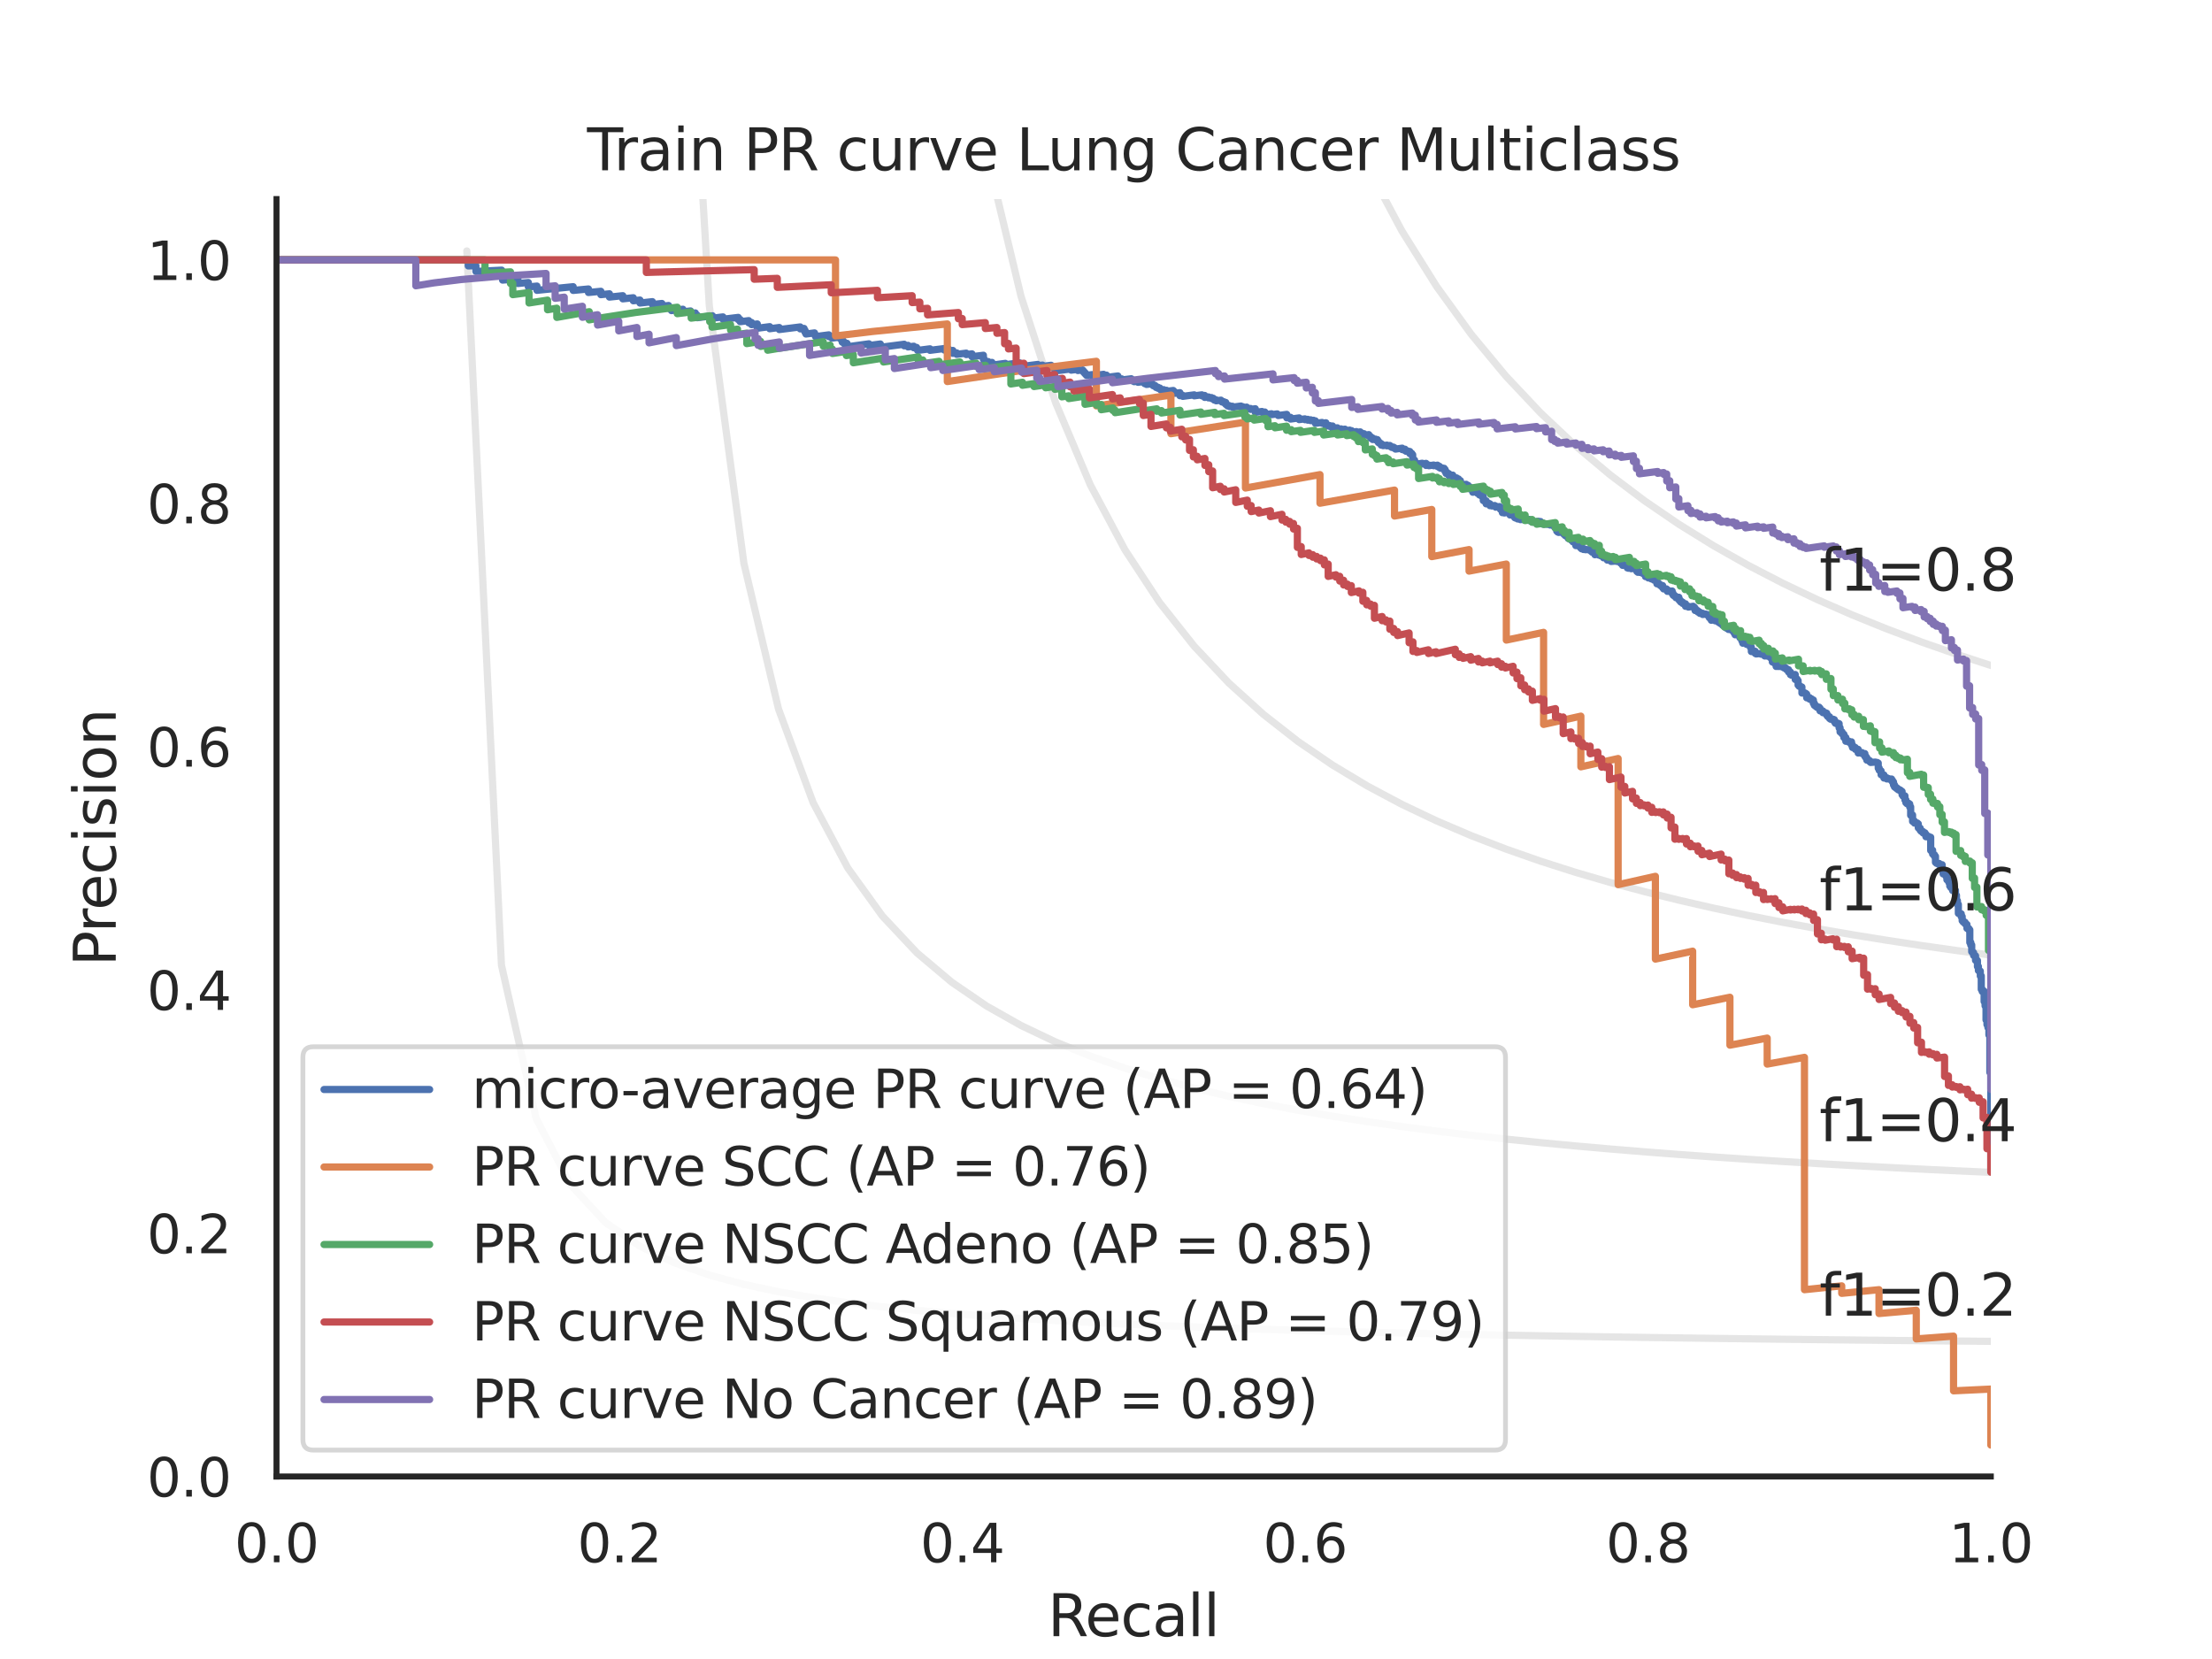 <?xml version="1.0" encoding="utf-8" standalone="no"?>
<!DOCTYPE svg PUBLIC "-//W3C//DTD SVG 1.1//EN"
  "http://www.w3.org/Graphics/SVG/1.1/DTD/svg11.dtd">
<svg xmlns:xlink="http://www.w3.org/1999/xlink" width="460.8pt" height="345.6pt" viewBox="0 0 460.8 345.6" xmlns="http://www.w3.org/2000/svg" version="1.1">
 <defs>
  <style type="text/css">*{stroke-linejoin: round; stroke-linecap: butt}</style>
 </defs>
 <g id="figure_1">
  <g id="patch_1">
   <path d="M 0 345.6 
L 460.8 345.6 
L 460.8 0 
L 0 0 
z
" style="fill: #ffffff"/>
  </g>
  <g id="axes_1">
   <g id="patch_2">
    <path d="M 57.6 307.584 
L 414.72 307.584 
L 414.72 41.472 
L 57.6 41.472 
z
" style="fill: #ffffff"/>
   </g>
   <g id="matplotlib.axis_1">
    <g id="xtick_1">
     <g id="text_1">
      <!-- 0.0 -->
      <g style="fill: #262626" transform="translate(48.853 325.442) scale(0.11 -0.11)">
       <defs>
        <path id="DejaVuSans-30" d="M 2034 4250 
Q 1547 4250 1301 3770 
Q 1056 3291 1056 2328 
Q 1056 1369 1301 889 
Q 1547 409 2034 409 
Q 2525 409 2770 889 
Q 3016 1369 3016 2328 
Q 3016 3291 2770 3770 
Q 2525 4250 2034 4250 
z
M 2034 4750 
Q 2819 4750 3233 4129 
Q 3647 3509 3647 2328 
Q 3647 1150 3233 529 
Q 2819 -91 2034 -91 
Q 1250 -91 836 529 
Q 422 1150 422 2328 
Q 422 3509 836 4129 
Q 1250 4750 2034 4750 
z
" transform="scale(0.016)"/>
        <path id="DejaVuSans-2e" d="M 684 794 
L 1344 794 
L 1344 0 
L 684 0 
L 684 794 
z
" transform="scale(0.016)"/>
       </defs>
       <use xlink:href="#DejaVuSans-30"/>
       <use xlink:href="#DejaVuSans-2e" x="63.623"/>
       <use xlink:href="#DejaVuSans-30" x="95.41"/>
      </g>
     </g>
    </g>
    <g id="xtick_2">
     <g id="text_2">
      <!-- 0.2 -->
      <g style="fill: #262626" transform="translate(120.277 325.442) scale(0.11 -0.11)">
       <defs>
        <path id="DejaVuSans-32" d="M 1228 531 
L 3431 531 
L 3431 0 
L 469 0 
L 469 531 
Q 828 903 1448 1529 
Q 2069 2156 2228 2338 
Q 2531 2678 2651 2914 
Q 2772 3150 2772 3378 
Q 2772 3750 2511 3984 
Q 2250 4219 1831 4219 
Q 1534 4219 1204 4116 
Q 875 4013 500 3803 
L 500 4441 
Q 881 4594 1212 4672 
Q 1544 4750 1819 4750 
Q 2544 4750 2975 4387 
Q 3406 4025 3406 3419 
Q 3406 3131 3298 2873 
Q 3191 2616 2906 2266 
Q 2828 2175 2409 1742 
Q 1991 1309 1228 531 
z
" transform="scale(0.016)"/>
       </defs>
       <use xlink:href="#DejaVuSans-30"/>
       <use xlink:href="#DejaVuSans-2e" x="63.623"/>
       <use xlink:href="#DejaVuSans-32" x="95.41"/>
      </g>
     </g>
    </g>
    <g id="xtick_3">
     <g id="text_3">
      <!-- 0.4 -->
      <g style="fill: #262626" transform="translate(191.701 325.442) scale(0.11 -0.11)">
       <defs>
        <path id="DejaVuSans-34" d="M 2419 4116 
L 825 1625 
L 2419 1625 
L 2419 4116 
z
M 2253 4666 
L 3047 4666 
L 3047 1625 
L 3713 1625 
L 3713 1100 
L 3047 1100 
L 3047 0 
L 2419 0 
L 2419 1100 
L 313 1100 
L 313 1709 
L 2253 4666 
z
" transform="scale(0.016)"/>
       </defs>
       <use xlink:href="#DejaVuSans-30"/>
       <use xlink:href="#DejaVuSans-2e" x="63.623"/>
       <use xlink:href="#DejaVuSans-34" x="95.41"/>
      </g>
     </g>
    </g>
    <g id="xtick_4">
     <g id="text_4">
      <!-- 0.6 -->
      <g style="fill: #262626" transform="translate(263.125 325.442) scale(0.11 -0.11)">
       <defs>
        <path id="DejaVuSans-36" d="M 2113 2584 
Q 1688 2584 1439 2293 
Q 1191 2003 1191 1497 
Q 1191 994 1439 701 
Q 1688 409 2113 409 
Q 2538 409 2786 701 
Q 3034 994 3034 1497 
Q 3034 2003 2786 2293 
Q 2538 2584 2113 2584 
z
M 3366 4563 
L 3366 3988 
Q 3128 4100 2886 4159 
Q 2644 4219 2406 4219 
Q 1781 4219 1451 3797 
Q 1122 3375 1075 2522 
Q 1259 2794 1537 2939 
Q 1816 3084 2150 3084 
Q 2853 3084 3261 2657 
Q 3669 2231 3669 1497 
Q 3669 778 3244 343 
Q 2819 -91 2113 -91 
Q 1303 -91 875 529 
Q 447 1150 447 2328 
Q 447 3434 972 4092 
Q 1497 4750 2381 4750 
Q 2619 4750 2861 4703 
Q 3103 4656 3366 4563 
z
" transform="scale(0.016)"/>
       </defs>
       <use xlink:href="#DejaVuSans-30"/>
       <use xlink:href="#DejaVuSans-2e" x="63.623"/>
       <use xlink:href="#DejaVuSans-36" x="95.41"/>
      </g>
     </g>
    </g>
    <g id="xtick_5">
     <g id="text_5">
      <!-- 0.8 -->
      <g style="fill: #262626" transform="translate(334.549 325.442) scale(0.11 -0.11)">
       <defs>
        <path id="DejaVuSans-38" d="M 2034 2216 
Q 1584 2216 1326 1975 
Q 1069 1734 1069 1313 
Q 1069 891 1326 650 
Q 1584 409 2034 409 
Q 2484 409 2743 651 
Q 3003 894 3003 1313 
Q 3003 1734 2745 1975 
Q 2488 2216 2034 2216 
z
M 1403 2484 
Q 997 2584 770 2862 
Q 544 3141 544 3541 
Q 544 4100 942 4425 
Q 1341 4750 2034 4750 
Q 2731 4750 3128 4425 
Q 3525 4100 3525 3541 
Q 3525 3141 3298 2862 
Q 3072 2584 2669 2484 
Q 3125 2378 3379 2068 
Q 3634 1759 3634 1313 
Q 3634 634 3220 271 
Q 2806 -91 2034 -91 
Q 1263 -91 848 271 
Q 434 634 434 1313 
Q 434 1759 690 2068 
Q 947 2378 1403 2484 
z
M 1172 3481 
Q 1172 3119 1398 2916 
Q 1625 2713 2034 2713 
Q 2441 2713 2670 2916 
Q 2900 3119 2900 3481 
Q 2900 3844 2670 4047 
Q 2441 4250 2034 4250 
Q 1625 4250 1398 4047 
Q 1172 3844 1172 3481 
z
" transform="scale(0.016)"/>
       </defs>
       <use xlink:href="#DejaVuSans-30"/>
       <use xlink:href="#DejaVuSans-2e" x="63.623"/>
       <use xlink:href="#DejaVuSans-38" x="95.41"/>
      </g>
     </g>
    </g>
    <g id="xtick_6">
     <g id="text_6">
      <!-- 1.0 -->
      <g style="fill: #262626" transform="translate(405.973 325.442) scale(0.11 -0.11)">
       <defs>
        <path id="DejaVuSans-31" d="M 794 531 
L 1825 531 
L 1825 4091 
L 703 3866 
L 703 4441 
L 1819 4666 
L 2450 4666 
L 2450 531 
L 3481 531 
L 3481 0 
L 794 0 
L 794 531 
z
" transform="scale(0.016)"/>
       </defs>
       <use xlink:href="#DejaVuSans-31"/>
       <use xlink:href="#DejaVuSans-2e" x="63.623"/>
       <use xlink:href="#DejaVuSans-30" x="95.41"/>
      </g>
     </g>
    </g>
    <g id="text_7">
     <!-- Recall -->
     <g style="fill: #262626" transform="translate(218.259 340.848) scale(0.12 -0.12)">
      <defs>
       <path id="DejaVuSans-52" d="M 2841 2188 
Q 3044 2119 3236 1894 
Q 3428 1669 3622 1275 
L 4263 0 
L 3584 0 
L 2988 1197 
Q 2756 1666 2539 1819 
Q 2322 1972 1947 1972 
L 1259 1972 
L 1259 0 
L 628 0 
L 628 4666 
L 2053 4666 
Q 2853 4666 3247 4331 
Q 3641 3997 3641 3322 
Q 3641 2881 3436 2590 
Q 3231 2300 2841 2188 
z
M 1259 4147 
L 1259 2491 
L 2053 2491 
Q 2509 2491 2742 2702 
Q 2975 2913 2975 3322 
Q 2975 3731 2742 3939 
Q 2509 4147 2053 4147 
L 1259 4147 
z
" transform="scale(0.016)"/>
       <path id="DejaVuSans-65" d="M 3597 1894 
L 3597 1613 
L 953 1613 
Q 991 1019 1311 708 
Q 1631 397 2203 397 
Q 2534 397 2845 478 
Q 3156 559 3463 722 
L 3463 178 
Q 3153 47 2828 -22 
Q 2503 -91 2169 -91 
Q 1331 -91 842 396 
Q 353 884 353 1716 
Q 353 2575 817 3079 
Q 1281 3584 2069 3584 
Q 2775 3584 3186 3129 
Q 3597 2675 3597 1894 
z
M 3022 2063 
Q 3016 2534 2758 2815 
Q 2500 3097 2075 3097 
Q 1594 3097 1305 2825 
Q 1016 2553 972 2059 
L 3022 2063 
z
" transform="scale(0.016)"/>
       <path id="DejaVuSans-63" d="M 3122 3366 
L 3122 2828 
Q 2878 2963 2633 3030 
Q 2388 3097 2138 3097 
Q 1578 3097 1268 2742 
Q 959 2388 959 1747 
Q 959 1106 1268 751 
Q 1578 397 2138 397 
Q 2388 397 2633 464 
Q 2878 531 3122 666 
L 3122 134 
Q 2881 22 2623 -34 
Q 2366 -91 2075 -91 
Q 1284 -91 818 406 
Q 353 903 353 1747 
Q 353 2603 823 3093 
Q 1294 3584 2113 3584 
Q 2378 3584 2631 3529 
Q 2884 3475 3122 3366 
z
" transform="scale(0.016)"/>
       <path id="DejaVuSans-61" d="M 2194 1759 
Q 1497 1759 1228 1600 
Q 959 1441 959 1056 
Q 959 750 1161 570 
Q 1363 391 1709 391 
Q 2188 391 2477 730 
Q 2766 1069 2766 1631 
L 2766 1759 
L 2194 1759 
z
M 3341 1997 
L 3341 0 
L 2766 0 
L 2766 531 
Q 2569 213 2275 61 
Q 1981 -91 1556 -91 
Q 1019 -91 701 211 
Q 384 513 384 1019 
Q 384 1609 779 1909 
Q 1175 2209 1959 2209 
L 2766 2209 
L 2766 2266 
Q 2766 2663 2505 2880 
Q 2244 3097 1772 3097 
Q 1472 3097 1187 3025 
Q 903 2953 641 2809 
L 641 3341 
Q 956 3463 1253 3523 
Q 1550 3584 1831 3584 
Q 2591 3584 2966 3190 
Q 3341 2797 3341 1997 
z
" transform="scale(0.016)"/>
       <path id="DejaVuSans-6c" d="M 603 4863 
L 1178 4863 
L 1178 0 
L 603 0 
L 603 4863 
z
" transform="scale(0.016)"/>
      </defs>
      <use xlink:href="#DejaVuSans-52"/>
      <use xlink:href="#DejaVuSans-65" x="64.982"/>
      <use xlink:href="#DejaVuSans-63" x="126.506"/>
      <use xlink:href="#DejaVuSans-61" x="181.486"/>
      <use xlink:href="#DejaVuSans-6c" x="242.766"/>
      <use xlink:href="#DejaVuSans-6c" x="270.549"/>
     </g>
    </g>
   </g>
   <g id="matplotlib.axis_2">
    <g id="ytick_1">
     <g id="text_8">
      <!-- 0.0 -->
      <g style="fill: #262626" transform="translate(30.607 311.763) scale(0.11 -0.11)">
       <use xlink:href="#DejaVuSans-30"/>
       <use xlink:href="#DejaVuSans-2e" x="63.623"/>
       <use xlink:href="#DejaVuSans-30" x="95.41"/>
      </g>
     </g>
    </g>
    <g id="ytick_2">
     <g id="text_9">
      <!-- 0.2 -->
      <g style="fill: #262626" transform="translate(30.607 261.075) scale(0.11 -0.11)">
       <use xlink:href="#DejaVuSans-30"/>
       <use xlink:href="#DejaVuSans-2e" x="63.623"/>
       <use xlink:href="#DejaVuSans-32" x="95.41"/>
      </g>
     </g>
    </g>
    <g id="ytick_3">
     <g id="text_10">
      <!-- 0.4 -->
      <g style="fill: #262626" transform="translate(30.607 210.387) scale(0.11 -0.11)">
       <use xlink:href="#DejaVuSans-30"/>
       <use xlink:href="#DejaVuSans-2e" x="63.623"/>
       <use xlink:href="#DejaVuSans-34" x="95.41"/>
      </g>
     </g>
    </g>
    <g id="ytick_4">
     <g id="text_11">
      <!-- 0.6 -->
      <g style="fill: #262626" transform="translate(30.607 159.699) scale(0.11 -0.11)">
       <use xlink:href="#DejaVuSans-30"/>
       <use xlink:href="#DejaVuSans-2e" x="63.623"/>
       <use xlink:href="#DejaVuSans-36" x="95.41"/>
      </g>
     </g>
    </g>
    <g id="ytick_5">
     <g id="text_12">
      <!-- 0.8 -->
      <g style="fill: #262626" transform="translate(30.607 109.011) scale(0.11 -0.11)">
       <use xlink:href="#DejaVuSans-30"/>
       <use xlink:href="#DejaVuSans-2e" x="63.623"/>
       <use xlink:href="#DejaVuSans-38" x="95.41"/>
      </g>
     </g>
    </g>
    <g id="ytick_6">
     <g id="text_13">
      <!-- 1.0 -->
      <g style="fill: #262626" transform="translate(30.607 58.323) scale(0.11 -0.11)">
       <use xlink:href="#DejaVuSans-31"/>
       <use xlink:href="#DejaVuSans-2e" x="63.623"/>
       <use xlink:href="#DejaVuSans-30" x="95.41"/>
      </g>
     </g>
    </g>
    <g id="text_14">
     <!-- Precision -->
     <g style="fill: #262626" transform="translate(24.111 201.296) rotate(-90) scale(0.12 -0.12)">
      <defs>
       <path id="DejaVuSans-50" d="M 1259 4147 
L 1259 2394 
L 2053 2394 
Q 2494 2394 2734 2622 
Q 2975 2850 2975 3272 
Q 2975 3691 2734 3919 
Q 2494 4147 2053 4147 
L 1259 4147 
z
M 628 4666 
L 2053 4666 
Q 2838 4666 3239 4311 
Q 3641 3956 3641 3272 
Q 3641 2581 3239 2228 
Q 2838 1875 2053 1875 
L 1259 1875 
L 1259 0 
L 628 0 
L 628 4666 
z
" transform="scale(0.016)"/>
       <path id="DejaVuSans-72" d="M 2631 2963 
Q 2534 3019 2420 3045 
Q 2306 3072 2169 3072 
Q 1681 3072 1420 2755 
Q 1159 2438 1159 1844 
L 1159 0 
L 581 0 
L 581 3500 
L 1159 3500 
L 1159 2956 
Q 1341 3275 1631 3429 
Q 1922 3584 2338 3584 
Q 2397 3584 2469 3576 
Q 2541 3569 2628 3553 
L 2631 2963 
z
" transform="scale(0.016)"/>
       <path id="DejaVuSans-69" d="M 603 3500 
L 1178 3500 
L 1178 0 
L 603 0 
L 603 3500 
z
M 603 4863 
L 1178 4863 
L 1178 4134 
L 603 4134 
L 603 4863 
z
" transform="scale(0.016)"/>
       <path id="DejaVuSans-73" d="M 2834 3397 
L 2834 2853 
Q 2591 2978 2328 3040 
Q 2066 3103 1784 3103 
Q 1356 3103 1142 2972 
Q 928 2841 928 2578 
Q 928 2378 1081 2264 
Q 1234 2150 1697 2047 
L 1894 2003 
Q 2506 1872 2764 1633 
Q 3022 1394 3022 966 
Q 3022 478 2636 193 
Q 2250 -91 1575 -91 
Q 1294 -91 989 -36 
Q 684 19 347 128 
L 347 722 
Q 666 556 975 473 
Q 1284 391 1588 391 
Q 1994 391 2212 530 
Q 2431 669 2431 922 
Q 2431 1156 2273 1281 
Q 2116 1406 1581 1522 
L 1381 1569 
Q 847 1681 609 1914 
Q 372 2147 372 2553 
Q 372 3047 722 3315 
Q 1072 3584 1716 3584 
Q 2034 3584 2315 3537 
Q 2597 3491 2834 3397 
z
" transform="scale(0.016)"/>
       <path id="DejaVuSans-6f" d="M 1959 3097 
Q 1497 3097 1228 2736 
Q 959 2375 959 1747 
Q 959 1119 1226 758 
Q 1494 397 1959 397 
Q 2419 397 2687 759 
Q 2956 1122 2956 1747 
Q 2956 2369 2687 2733 
Q 2419 3097 1959 3097 
z
M 1959 3584 
Q 2709 3584 3137 3096 
Q 3566 2609 3566 1747 
Q 3566 888 3137 398 
Q 2709 -91 1959 -91 
Q 1206 -91 779 398 
Q 353 888 353 1747 
Q 353 2609 779 3096 
Q 1206 3584 1959 3584 
z
" transform="scale(0.016)"/>
       <path id="DejaVuSans-6e" d="M 3513 2113 
L 3513 0 
L 2938 0 
L 2938 2094 
Q 2938 2591 2744 2837 
Q 2550 3084 2163 3084 
Q 1697 3084 1428 2787 
Q 1159 2491 1159 1978 
L 1159 0 
L 581 0 
L 581 3500 
L 1159 3500 
L 1159 2956 
Q 1366 3272 1645 3428 
Q 1925 3584 2291 3584 
Q 2894 3584 3203 3211 
Q 3513 2838 3513 2113 
z
" transform="scale(0.016)"/>
      </defs>
      <use xlink:href="#DejaVuSans-50"/>
      <use xlink:href="#DejaVuSans-72" x="58.553"/>
      <use xlink:href="#DejaVuSans-65" x="97.416"/>
      <use xlink:href="#DejaVuSans-63" x="158.939"/>
      <use xlink:href="#DejaVuSans-69" x="213.92"/>
      <use xlink:href="#DejaVuSans-73" x="241.703"/>
      <use xlink:href="#DejaVuSans-69" x="293.803"/>
      <use xlink:href="#DejaVuSans-6f" x="321.586"/>
      <use xlink:href="#DejaVuSans-6e" x="382.768"/>
     </g>
    </g>
   </g>
   <g id="line2d_1">
    <path d="M 97.248 52.267 
L 104.463 201.073 
L 111.678 232.96 
L 118.893 246.859 
L 126.109 254.643 
L 133.324 259.62 
L 140.539 263.076 
L 147.755 265.615 
L 154.97 267.561 
L 162.185 269.099 
L 169.4 270.345 
L 176.616 271.375 
L 183.831 272.241 
L 191.046 272.979 
L 198.262 273.616 
L 205.477 274.171 
L 212.692 274.658 
L 219.907 275.091 
L 227.123 275.476 
L 234.338 275.822 
L 241.553 276.135 
L 248.769 276.418 
L 255.984 276.676 
L 263.199 276.912 
L 270.414 277.129 
L 277.63 277.33 
L 284.845 277.515 
L 292.06 277.686 
L 299.275 277.846 
L 306.491 277.994 
L 313.706 278.133 
L 320.921 278.264 
L 328.137 278.386 
L 335.352 278.501 
L 342.567 278.609 
L 349.782 278.711 
L 356.998 278.808 
L 364.213 278.899 
L 371.428 278.986 
L 378.644 279.068 
L 385.859 279.146 
L 393.074 279.221 
L 400.289 279.292 
L 407.505 279.359 
L 414.72 279.424 
" clip-path="url(#paa2709e75e)" style="fill: none; stroke: #808080; stroke-opacity: 0.2; stroke-width: 1.5; stroke-linecap: round"/>
   </g>
   <g id="line2d_2">
    <path d="M 143.905 -1 
L 147.755 63.611 
L 154.97 117.362 
L 162.185 147.722 
L 169.4 167.231 
L 176.616 180.825 
L 183.831 190.84 
L 191.046 198.524 
L 198.262 204.607 
L 205.477 209.542 
L 212.692 213.626 
L 219.907 217.061 
L 227.123 219.991 
L 234.338 222.519 
L 241.553 224.724 
L 248.769 226.662 
L 255.984 228.38 
L 263.199 229.914 
L 270.414 231.291 
L 277.63 232.534 
L 284.845 233.662 
L 292.06 234.69 
L 299.275 235.631 
L 306.491 236.496 
L 313.706 237.293 
L 320.921 238.03 
L 328.137 238.714 
L 335.352 239.349 
L 342.567 239.942 
L 349.782 240.496 
L 356.998 241.015 
L 364.213 241.503 
L 371.428 241.961 
L 378.644 242.393 
L 385.859 242.8 
L 393.074 243.185 
L 400.289 243.55 
L 407.505 243.896 
L 414.72 244.224 
" clip-path="url(#paa2709e75e)" style="fill: none; stroke: #808080; stroke-opacity: 0.2; stroke-width: 1.5; stroke-linecap: round"/>
   </g>
   <g id="line2d_3">
    <path d="M 200.009 -1 
L 205.477 31.611 
L 212.692 61.693 
L 219.907 83.907 
L 227.123 100.983 
L 234.338 114.518 
L 241.553 125.511 
L 248.769 134.616 
L 255.984 142.281 
L 263.199 148.823 
L 270.414 154.471 
L 277.63 159.398 
L 284.845 163.732 
L 292.06 167.575 
L 299.275 171.006 
L 306.491 174.088 
L 313.706 176.871 
L 320.921 179.398 
L 328.137 181.701 
L 335.352 183.809 
L 342.567 185.746 
L 349.782 187.532 
L 356.998 189.184 
L 364.213 190.716 
L 371.428 192.142 
L 378.644 193.471 
L 385.859 194.714 
L 393.074 195.878 
L 400.289 196.971 
L 407.505 197.998 
L 414.72 198.967 
" clip-path="url(#paa2709e75e)" style="fill: none; stroke: #808080; stroke-opacity: 0.2; stroke-width: 1.5; stroke-linecap: round"/>
   </g>
   <g id="line2d_4">
    <path d="M 270.344 -1 
L 270.414 -0.768 
L 277.63 18.581 
L 284.845 34.622 
L 292.06 48.136 
L 299.275 59.676 
L 306.491 69.647 
L 313.706 78.346 
L 320.921 86.004 
L 328.137 92.796 
L 335.352 98.862 
L 342.567 104.312 
L 349.782 109.235 
L 356.998 113.705 
L 364.213 117.78 
L 371.428 121.512 
L 378.644 124.941 
L 385.859 128.104 
L 393.074 131.029 
L 400.289 133.744 
L 407.505 136.269 
L 414.72 138.624 
" clip-path="url(#paa2709e75e)" style="fill: none; stroke: #808080; stroke-opacity: 0.2; stroke-width: 1.5; stroke-linecap: round"/>
   </g>
   <g id="line2d_5">
    <path d="M 414.72 243.583 
L 414.72 223.37 
L 414.521 223.401 
L 414.521 223.292 
L 414.521 215.573 
L 414.323 215.606 
L 414.323 215.494 
L 414.323 214.036 
L 414.124 214.069 
L 414.124 213.972 
L 414.124 213.43 
L 413.925 213.463 
L 413.925 213.365 
L 413.925 212.438 
L 413.726 212.471 
L 413.726 212.371 
L 413.726 209.514 
L 413.528 209.547 
L 413.528 209.441 
L 413.528 208.606 
L 413.329 208.64 
L 413.329 208.532 
L 413.329 206.479 
L 412.931 206.547 
L 412.931 206.457 
L 412.931 206.072 
L 412.733 206.106 
L 412.733 206.015 
L 412.733 203.302 
L 412.534 203.336 
L 412.534 203.24 
L 412.534 202.294 
L 412.335 202.328 
L 412.335 202.23 
L 412.335 202.156 
L 412.136 202.191 
L 412.136 202.092 
L 412.136 201.324 
L 411.938 201.358 
L 411.938 201.258 
L 411.938 200.095 
L 411.54 200.062 
L 411.54 199.106 
L 411.342 199.141 
L 411.342 199.037 
L 411.342 199.01 
L 411.143 199.045 
L 411.143 198.941 
L 411.143 198.467 
L 410.944 198.502 
L 410.944 198.397 
L 410.944 198.238 
L 410.745 198.273 
L 410.745 198.166 
L 410.745 196.848 
L 410.547 196.883 
L 410.547 196.774 
L 410.547 196.308 
L 410.348 196.344 
L 410.348 196.234 
L 410.348 193.696 
L 410.149 193.732 
L 410.149 193.645 
L 410.149 193.414 
L 409.752 193.397 
L 409.752 192.579 
L 409.553 192.614 
L 409.553 192.526 
L 409.553 192.408 
L 409.354 192.443 
L 409.354 192.354 
L 409.354 192.117 
L 409.156 192.153 
L 409.156 192.063 
L 409.156 192.034 
L 408.957 192.069 
L 408.957 191.98 
L 408.957 191.771 
L 408.758 191.806 
L 408.758 191.716 
L 408.758 190.932 
L 408.559 190.967 
L 408.559 190.876 
L 408.559 190.356 
L 408.162 190.336 
L 408.162 190.243 
L 407.963 190.279 
L 407.963 190.187 
L 407.963 188.402 
L 407.764 188.437 
L 407.764 188.342 
L 407.764 187.637 
L 407.566 187.673 
L 407.566 187.577 
L 407.566 186.502 
L 407.367 186.538 
L 407.367 186.439 
L 407.367 185.511 
L 406.771 185.519 
L 406.771 184.88 
L 406.373 184.884 
L 406.373 184.85 
L 406.373 184.545 
L 406.175 184.581 
L 406.175 184.479 
L 406.175 183.793 
L 405.976 183.829 
L 405.976 183.726 
L 405.976 183.275 
L 405.578 183.278 
L 405.578 183.243 
L 405.578 182.507 
L 405.38 182.543 
L 405.38 182.437 
L 405.38 182.154 
L 405.181 182.19 
L 405.181 182.084 
L 405.181 181.977 
L 404.783 182.05 
L 404.783 181.943 
L 404.783 181.226 
L 404.585 181.262 
L 404.585 181.154 
L 404.585 180.134 
L 403.989 180.17 
L 403.989 180.133 
L 403.989 179.875 
L 403.591 179.911 
L 403.591 179.837 
L 403.591 179.8 
L 403.392 179.836 
L 403.392 179.725 
L 403.392 179.614 
L 403.194 179.65 
L 403.194 179.539 
L 403.194 178.375 
L 402.995 178.411 
L 402.995 178.336 
L 402.995 178.07 
L 402.796 178.106 
L 402.796 178.03 
L 402.796 177.877 
L 402.597 177.914 
L 402.597 177.837 
L 402.597 177.106 
L 402.2 177.179 
L 402.2 177.102 
L 402.2 174.413 
L 401.802 174.445 
L 401.802 174.405 
L 401.802 174.243 
L 401.206 174.312 
L 401.206 174.272 
L 401.206 173.783 
L 401.008 173.82 
L 401.008 173.738 
L 401.008 173.492 
L 400.61 173.524 
L 400.61 173.483 
L 400.61 173.236 
L 400.411 173.272 
L 400.411 173.19 
L 400.411 173.149 
L 400.213 173.185 
L 400.213 173.102 
L 400.213 172.937 
L 400.014 172.973 
L 400.014 172.89 
L 400.014 172.515 
L 399.815 172.552 
L 399.815 172.468 
L 399.815 172.426 
L 399.616 172.463 
L 399.616 172.379 
L 399.616 171.621 
L 399.418 171.657 
L 399.418 171.573 
L 399.418 171.445 
L 398.822 171.47 
L 398.822 171.043 
L 398.424 171.116 
L 398.424 171.031 
L 398.424 169.775 
L 398.027 169.848 
L 398.027 169.761 
L 398.027 168.078 
L 397.828 168.115 
L 397.828 168.025 
L 397.828 167.484 
L 397.629 167.521 
L 397.629 167.43 
L 397.629 167.34 
L 397.232 167.413 
L 397.232 167.322 
L 397.232 167.186 
L 397.033 167.222 
L 397.033 167.131 
L 397.033 166.628 
L 396.834 166.665 
L 396.834 166.573 
L 396.834 165.787 
L 396.437 165.86 
L 396.437 165.767 
L 396.437 165.534 
L 396.238 165.571 
L 396.238 165.477 
L 396.238 164.867 
L 396.039 164.904 
L 396.039 164.809 
L 396.039 164.715 
L 395.841 164.751 
L 395.841 164.657 
L 395.841 164.562 
L 395.443 164.54 
L 395.443 164.35 
L 395.244 164.387 
L 395.244 164.291 
L 395.244 164.196 
L 395.046 164.233 
L 395.046 164.137 
L 395.046 164.041 
L 394.847 164.078 
L 394.847 163.982 
L 394.847 163.886 
L 394.648 163.923 
L 394.648 163.827 
L 394.648 163.489 
L 394.449 163.526 
L 394.449 163.429 
L 394.449 162.895 
L 394.251 162.932 
L 394.251 162.834 
L 394.251 162.59 
L 394.052 162.627 
L 394.052 162.529 
L 394.052 162.283 
L 393.456 162.294 
L 393.456 162.196 
L 393.058 162.269 
L 393.058 162.17 
L 393.058 162.022 
L 392.462 162.083 
L 392.462 162.033 
L 392.462 161.435 
L 392.065 161.509 
L 392.065 161.409 
L 392.065 161.359 
L 391.866 161.395 
L 391.866 161.295 
L 391.866 160.589 
L 391.667 160.626 
L 391.667 160.524 
L 391.667 160.422 
L 391.468 160.459 
L 391.468 160.357 
L 391.468 160 
L 391.27 160.037 
L 391.27 159.935 
L 391.27 158.955 
L 391.071 158.991 
L 391.071 158.887 
L 391.071 158.835 
L 390.674 158.805 
L 390.674 158.752 
L 389.68 158.832 
L 389.68 158.622 
L 389.481 158.659 
L 389.481 158.554 
L 389.481 158.449 
L 389.282 158.486 
L 389.282 158.381 
L 389.282 158.328 
L 388.885 158.349 
L 388.885 158.296 
L 388.885 157.82 
L 388.686 157.857 
L 388.686 157.75 
L 388.686 157.537 
L 388.487 157.574 
L 388.487 157.467 
L 388.487 156.985 
L 387.891 156.988 
L 387.891 156.772 
L 387.096 156.865 
L 387.096 156.811 
L 387.096 156.105 
L 386.5 156.106 
L 386.5 155.722 
L 385.904 155.722 
L 385.904 155.169 
L 385.705 155.206 
L 385.705 155.095 
L 385.705 154.537 
L 385.109 154.592 
L 385.109 154.536 
L 385.109 154.367 
L 384.513 154.421 
L 384.513 154.365 
L 384.513 153.629 
L 384.115 153.646 
L 384.115 152.96 
L 383.917 152.997 
L 383.917 152.939 
L 383.917 152.824 
L 383.718 152.861 
L 383.718 152.804 
L 383.718 152.457 
L 383.32 152.473 
L 383.32 151.599 
L 383.122 151.636 
L 383.122 151.577 
L 383.122 150.752 
L 382.923 150.788 
L 382.923 150.729 
L 382.923 150.67 
L 382.526 150.743 
L 382.526 150.683 
L 382.526 150.624 
L 382.327 150.661 
L 382.327 150.601 
L 382.327 150.303 
L 382.128 150.34 
L 382.128 150.28 
L 382.128 149.92 
L 381.929 149.957 
L 381.929 149.897 
L 381.929 149.836 
L 381.532 149.849 
L 381.532 149.789 
L 381.333 149.826 
L 381.333 149.765 
L 381.333 149.645 
L 381.134 149.681 
L 381.134 149.621 
L 381.134 149.318 
L 380.936 149.354 
L 380.936 149.293 
L 380.936 149.233 
L 380.737 149.269 
L 380.737 149.208 
L 380.737 148.965 
L 380.538 149.001 
L 380.538 148.94 
L 380.538 148.572 
L 380.339 148.609 
L 380.339 148.547 
L 380.339 148.486 
L 379.942 148.497 
L 379.942 148.436 
L 379.743 148.472 
L 379.743 148.411 
L 379.743 148.102 
L 379.346 148.113 
L 379.346 148.051 
L 379.147 148.087 
L 379.147 148.025 
L 379.147 147.527 
L 378.948 147.564 
L 378.948 147.501 
L 378.948 147.313 
L 378.551 147.386 
L 378.551 147.323 
L 378.551 147.198 
L 378.352 147.234 
L 378.352 147.171 
L 378.352 147.045 
L 378.153 147.082 
L 378.153 147.019 
L 378.153 146.893 
L 377.955 146.929 
L 377.955 146.866 
L 377.955 146.486 
L 377.756 146.522 
L 377.756 146.459 
L 377.756 145.82 
L 377.359 145.829 
L 377.359 145.572 
L 376.961 145.644 
L 376.961 145.58 
L 376.961 145.322 
L 376.365 145.366 
L 376.365 144.586 
L 376.166 144.622 
L 376.166 144.557 
L 376.166 144.426 
L 375.967 144.462 
L 375.967 144.396 
L 375.967 144.331 
L 375.371 144.374 
L 375.371 143.115 
L 375.172 143.152 
L 375.172 143.085 
L 375.172 143.018 
L 374.974 143.054 
L 374.974 142.987 
L 374.974 142.92 
L 374.775 142.956 
L 374.775 142.889 
L 374.775 142.688 
L 374.576 142.724 
L 374.576 142.657 
L 374.576 141.777 
L 374.378 141.813 
L 374.378 141.745 
L 374.378 141.472 
L 373.98 141.544 
L 373.98 141.476 
L 373.98 140.513 
L 373.185 140.656 
L 373.185 140.587 
L 373.185 140.518 
L 372.986 140.554 
L 372.986 140.484 
L 372.986 139.997 
L 372.589 139.999 
L 372.589 139.508 
L 372.192 139.509 
L 372.192 139.297 
L 371.993 139.333 
L 371.993 139.262 
L 371.993 139.121 
L 371.595 139.122 
L 371.595 138.838 
L 370.999 138.874 
L 370.999 138.802 
L 370.403 138.838 
L 370.403 138.767 
L 370.005 138.839 
L 370.005 138.767 
L 370.005 138.121 
L 369.608 138.12 
L 369.608 137.903 
L 369.211 137.903 
L 369.211 136.955 
L 368.813 137.027 
L 368.813 136.953 
L 368.813 136.659 
L 368.217 136.692 
L 368.217 136.619 
L 367.621 136.652 
L 367.621 136.281 
L 367.223 136.353 
L 367.223 136.278 
L 367.223 136.204 
L 366.826 136.275 
L 366.826 136.201 
L 366.826 136.126 
L 365.832 136.23 
L 365.832 136.081 
L 365.633 136.117 
L 365.633 136.042 
L 365.633 135.666 
L 364.838 135.734 
L 364.838 134.825 
L 364.64 134.86 
L 364.64 134.784 
L 364.64 134.402 
L 364.441 134.437 
L 364.441 134.361 
L 364.441 134.284 
L 364.044 134.278 
L 364.044 134.201 
L 363.845 134.237 
L 363.845 134.16 
L 363.845 134.006 
L 363.646 134.041 
L 363.646 133.964 
L 363.646 133.887 
L 363.05 133.993 
L 363.05 133.916 
L 363.05 133.45 
L 362.851 133.486 
L 362.851 133.408 
L 362.851 132.861 
L 362.454 132.853 
L 362.454 132.459 
L 362.255 132.495 
L 362.255 132.416 
L 362.255 132.099 
L 361.46 132.24 
L 361.46 132.161 
L 361.46 131.843 
L 361.261 131.878 
L 361.261 131.798 
L 361.261 131.398 
L 360.864 131.388 
L 360.864 131.228 
L 360.665 131.263 
L 360.665 131.182 
L 360.665 131.021 
L 360.069 131.127 
L 360.069 131.046 
L 360.069 130.884 
L 359.671 130.874 
L 359.671 130.711 
L 359.473 130.746 
L 359.473 130.665 
L 359.473 130.502 
L 359.274 130.538 
L 359.274 130.456 
L 359.274 130.293 
L 358.877 130.281 
L 358.877 129.953 
L 358.479 129.941 
L 358.479 129.777 
L 358.28 129.812 
L 358.28 129.729 
L 358.28 129.647 
L 358.082 129.682 
L 358.082 129.599 
L 358.082 129.516 
L 357.883 129.552 
L 357.883 129.469 
L 357.883 129.386 
L 357.684 129.421 
L 357.684 129.338 
L 357.684 129.255 
L 357.287 129.325 
L 357.287 129.242 
L 357.287 129.075 
L 356.492 129.215 
L 356.492 129.132 
L 356.492 128.713 
L 356.094 128.699 
L 356.094 128.278 
L 355.896 128.313 
L 355.896 128.228 
L 355.896 128.144 
L 355.697 128.179 
L 355.697 128.094 
L 355.697 128.009 
L 355.299 127.994 
L 355.299 127.909 
L 354.703 128.014 
L 354.703 127.929 
L 354.703 127.758 
L 354.107 127.778 
L 354.107 127.521 
L 353.71 127.505 
L 353.71 127.247 
L 353.511 127.282 
L 353.511 127.196 
L 353.511 127.11 
L 353.113 127.179 
L 353.113 127.093 
L 353.113 126.66 
L 352.915 126.695 
L 352.915 126.608 
L 352.915 126.434 
L 352.716 126.468 
L 352.716 126.381 
L 352.716 126.294 
L 351.722 126.468 
L 351.722 126.381 
L 351.722 126.293 
L 351.126 126.31 
L 351.126 125.782 
L 350.729 125.763 
L 350.729 125.675 
L 350.53 125.709 
L 350.53 125.621 
L 350.53 125.443 
L 350.132 125.424 
L 350.132 125.157 
L 349.934 125.192 
L 349.934 125.102 
L 349.934 124.923 
L 349.735 124.958 
L 349.735 124.869 
L 349.735 124.419 
L 349.139 124.523 
L 349.139 124.433 
L 349.139 124.252 
L 348.94 124.287 
L 348.94 124.197 
L 348.94 124.106 
L 348.741 124.141 
L 348.741 124.05 
L 348.741 123.959 
L 348.543 123.994 
L 348.543 123.903 
L 348.543 123.63 
L 348.344 123.664 
L 348.344 123.573 
L 348.344 123.115 
L 347.35 123.195 
L 347.35 122.826 
L 347.151 122.861 
L 347.151 122.768 
L 347.151 122.676 
L 346.555 122.686 
L 346.555 122.407 
L 346.356 122.442 
L 346.356 122.348 
L 346.356 121.975 
L 345.959 122.043 
L 345.959 121.95 
L 345.959 121.856 
L 345.76 121.89 
L 345.76 121.796 
L 345.76 121.702 
L 345.562 121.737 
L 345.562 121.642 
L 345.562 121.548 
L 345.164 121.617 
L 345.164 121.522 
L 345.164 120.954 
L 344.965 120.988 
L 344.965 120.893 
L 344.965 120.798 
L 344.568 120.866 
L 344.568 120.771 
L 344.568 120.675 
L 344.17 120.648 
L 344.17 120.552 
L 343.972 120.586 
L 343.972 120.49 
L 343.972 120.298 
L 343.375 120.4 
L 343.375 120.304 
L 343.375 120.111 
L 342.779 120.117 
L 342.779 119.535 
L 342.382 119.506 
L 342.382 119.408 
L 342.183 119.442 
L 342.183 119.344 
L 342.183 119.247 
L 341.587 119.25 
L 341.587 119.152 
L 341.189 119.22 
L 341.189 119.122 
L 341.189 119.024 
L 340.991 119.057 
L 340.991 118.959 
L 340.991 118.564 
L 340.792 118.598 
L 340.792 118.499 
L 340.792 118.4 
L 339.798 118.47 
L 339.798 118.37 
L 339.202 118.372 
L 339.202 118.272 
L 339.003 118.306 
L 339.003 118.206 
L 339.003 117.705 
L 338.01 117.773 
L 338.01 117.369 
L 337.612 117.335 
L 337.612 116.929 
L 336.817 116.961 
L 336.817 116.859 
L 335.625 116.959 
L 335.625 116.754 
L 335.228 116.718 
L 335.228 116.615 
L 334.83 116.683 
L 334.83 116.58 
L 334.83 116.373 
L 334.631 116.407 
L 334.631 116.303 
L 334.631 116.096 
L 334.035 116.197 
L 334.035 116.093 
L 334.035 115.885 
L 333.638 115.848 
L 333.638 115.743 
L 333.439 115.777 
L 333.439 115.672 
L 333.439 115.567 
L 333.041 115.634 
L 333.041 115.529 
L 333.041 115.424 
L 332.247 115.559 
L 332.247 115.453 
L 332.247 115.031 
L 331.65 115.025 
L 331.65 114.813 
L 331.452 114.847 
L 331.452 114.74 
L 331.452 114.634 
L 331.054 114.594 
L 331.054 114.487 
L 330.259 114.514 
L 330.259 114.406 
L 329.862 114.473 
L 329.862 114.366 
L 329.862 114.258 
L 329.464 114.325 
L 329.464 114.218 
L 329.464 114.11 
L 329.266 114.143 
L 329.266 114.035 
L 329.266 113.71 
L 328.669 113.702 
L 328.669 113.593 
L 328.272 113.66 
L 328.272 113.551 
L 328.272 112.784 
L 327.676 112.884 
L 327.676 112.774 
L 327.676 112.553 
L 327.278 112.509 
L 327.278 112.287 
L 326.881 112.242 
L 326.881 112.131 
L 326.682 112.164 
L 326.682 112.053 
L 326.682 111.829 
L 326.483 111.862 
L 326.483 111.751 
L 326.483 111.527 
L 326.086 111.592 
L 326.086 111.48 
L 326.086 111.368 
L 325.887 111.401 
L 325.887 111.288 
L 325.887 111.175 
L 325.688 111.208 
L 325.688 110.756 
L 324.695 110.919 
L 324.695 110.806 
L 324.496 110.838 
L 324.496 110.611 
L 324.297 110.643 
L 324.297 109.842 
L 323.9 109.907 
L 323.9 109.561 
L 323.701 109.593 
L 323.701 109.362 
L 323.304 109.427 
L 323.304 109.311 
L 322.906 109.375 
L 322.906 109.259 
L 322.707 109.291 
L 322.707 109.175 
L 322.31 109.24 
L 322.31 109.123 
L 321.714 109.22 
L 321.714 109.103 
L 321.316 109.168 
L 321.316 108.934 
L 320.919 108.999 
L 320.919 108.646 
L 320.521 108.71 
L 320.521 108.592 
L 319.329 108.787 
L 319.329 108.668 
L 319.13 108.701 
L 319.13 108.582 
L 318.932 108.615 
L 318.932 108.377 
L 318.534 108.442 
L 318.534 108.203 
L 317.739 108.333 
L 317.739 108.213 
L 317.342 108.278 
L 317.342 108.158 
L 316.746 108.256 
L 316.746 108.136 
L 316.547 108.168 
L 316.547 108.048 
L 316.149 108.113 
L 316.149 107.871 
L 315.752 107.937 
L 315.752 107.815 
L 315.553 107.848 
L 315.553 107.362 
L 315.156 107.427 
L 315.156 107.182 
L 314.559 107.28 
L 314.559 106.789 
L 314.361 106.821 
L 314.361 106.698 
L 313.367 106.86 
L 313.367 106.736 
L 312.97 106.801 
L 312.97 106.18 
L 312.771 106.212 
L 312.771 106.087 
L 312.572 106.12 
L 312.572 105.619 
L 312.373 105.651 
L 312.373 105.525 
L 311.578 105.654 
L 311.578 105.402 
L 311.38 105.434 
L 311.38 105.307 
L 310.784 105.403 
L 310.784 105.277 
L 310.386 105.341 
L 310.386 104.959 
L 310.187 104.991 
L 310.187 104.864 
L 309.591 104.96 
L 309.591 104.319 
L 309.194 104.383 
L 309.194 104.254 
L 308.995 104.286 
L 308.995 103.379 
L 308.796 103.411 
L 308.796 103.28 
L 308.598 103.312 
L 308.598 103.051 
L 308.2 103.113 
L 308.2 102.72 
L 307.803 102.782 
L 307.803 102.519 
L 307.604 102.55 
L 307.604 102.418 
L 306.809 102.543 
L 306.809 101.879 
L 306.411 101.941 
L 306.411 101.808 
L 306.213 101.839 
L 306.213 101.437 
L 306.014 101.468 
L 306.014 101.334 
L 305.815 101.365 
L 305.815 101.096 
L 305.418 101.157 
L 305.418 100.887 
L 304.623 101.01 
L 304.623 100.874 
L 304.424 100.905 
L 304.424 100.633 
L 304.225 100.664 
L 304.225 100.118 
L 303.828 100.178 
L 303.828 99.767 
L 303.431 99.827 
L 303.431 99.551 
L 303.033 99.612 
L 303.033 99.473 
L 302.834 99.504 
L 302.834 99.365 
L 302.636 99.395 
L 302.636 98.978 
L 301.841 99.098 
L 301.841 98.679 
L 301.642 98.709 
L 301.642 98.568 
L 301.244 98.628 
L 301.244 98.206 
L 301.046 98.235 
L 301.046 97.811 
L 300.847 97.841 
L 300.847 97.557 
L 300.45 97.615 
L 300.45 97.473 
L 300.052 97.532 
L 300.052 97.389 
L 299.853 97.418 
L 299.853 97.132 
L 299.456 97.191 
L 299.456 96.903 
L 298.661 97.02 
L 298.661 96.876 
L 297.667 97.023 
L 297.667 96.878 
L 297.071 96.967 
L 297.071 96.53 
L 296.276 96.647 
L 296.276 96.501 
L 295.084 96.678 
L 295.084 96.531 
L 294.686 96.59 
L 294.686 95.852 
L 294.289 95.91 
L 294.289 94.716 
L 294.09 94.744 
L 294.09 94.444 
L 293.693 94.501 
L 293.693 94.047 
L 293.295 94.104 
L 293.295 93.952 
L 292.898 94.009 
L 292.898 93.857 
L 292.699 93.885 
L 292.699 93.58 
L 292.103 93.665 
L 292.103 93.358 
L 290.712 93.556 
L 290.712 93.402 
L 290.513 93.43 
L 290.513 93.275 
L 290.314 93.304 
L 290.314 93.149 
L 289.917 93.205 
L 289.917 93.05 
L 289.718 93.078 
L 289.718 92.923 
L 289.519 92.951 
L 289.519 92.795 
L 288.923 92.879 
L 288.923 92.723 
L 288.128 92.836 
L 288.128 92.679 
L 287.731 92.735 
L 287.731 92.42 
L 287.532 92.448 
L 287.532 92.29 
L 287.333 92.318 
L 287.333 92.16 
L 287.135 92.188 
L 287.135 91.871 
L 286.936 91.898 
L 286.936 91.58 
L 286.538 91.635 
L 286.538 91.475 
L 285.942 91.558 
L 285.942 91.237 
L 285.545 91.293 
L 285.545 90.97 
L 285.346 90.998 
L 285.346 90.836 
L 285.147 90.863 
L 285.147 90.539 
L 284.154 90.676 
L 284.154 90.35 
L 283.756 90.404 
L 283.756 90.241 
L 283.359 90.295 
L 283.359 89.967 
L 282.564 90.075 
L 282.564 89.91 
L 281.769 90.019 
L 281.769 89.853 
L 281.57 89.881 
L 281.57 89.715 
L 281.173 89.769 
L 281.173 89.602 
L 280.378 89.711 
L 280.378 89.544 
L 280.179 89.571 
L 280.179 89.404 
L 279.384 89.512 
L 279.384 89.344 
L 278.589 89.453 
L 278.589 89.115 
L 277.595 89.251 
L 277.595 88.74 
L 276.999 88.821 
L 276.999 88.65 
L 276.204 88.758 
L 276.204 88.069 
L 275.409 88.176 
L 275.409 88.003 
L 274.018 88.191 
L 274.018 87.667 
L 273.621 87.72 
L 273.621 87.545 
L 273.025 87.625 
L 273.025 87.449 
L 272.428 87.529 
L 272.428 87.352 
L 271.832 87.432 
L 271.832 87.255 
L 270.64 87.416 
L 270.64 87.058 
L 268.851 87.3 
L 268.851 86.94 
L 268.056 87.047 
L 268.056 86.32 
L 266.268 86.561 
L 266.268 86.377 
L 266.069 86.404 
L 266.069 86.22 
L 264.877 86.381 
L 264.877 86.195 
L 263.486 86.384 
L 263.486 85.824 
L 262.889 85.904 
L 262.889 85.717 
L 261.498 85.905 
L 261.498 85.146 
L 260.505 85.28 
L 260.505 85.089 
L 259.71 85.195 
L 259.71 84.811 
L 258.915 84.917 
L 258.915 84.724 
L 258.517 84.777 
L 258.517 84.583 
L 256.729 84.824 
L 256.729 84.628 
L 256.132 84.709 
L 256.132 84.512 
L 255.735 84.566 
L 255.735 84.369 
L 255.536 84.395 
L 255.536 84.198 
L 255.338 84.225 
L 255.338 83.828 
L 254.94 83.881 
L 254.94 83.682 
L 254.543 83.735 
L 254.543 83.535 
L 254.344 83.561 
L 254.344 83.361 
L 253.35 83.492 
L 253.35 83.291 
L 252.953 83.343 
L 252.953 83.141 
L 252.754 83.167 
L 252.754 82.965 
L 252.357 83.017 
L 252.357 82.814 
L 251.76 82.892 
L 251.76 82.688 
L 250.965 82.792 
L 250.965 82.381 
L 250.369 82.459 
L 250.369 82.252 
L 248.779 82.46 
L 248.779 82.252 
L 246.395 82.567 
L 246.395 82.357 
L 245.798 82.436 
L 245.798 81.801 
L 244.805 81.931 
L 244.805 81.718 
L 244.606 81.744 
L 244.606 81.53 
L 244.407 81.556 
L 244.407 81.341 
L 243.016 81.523 
L 243.016 81.307 
L 242.42 81.385 
L 242.42 81.168 
L 241.824 81.246 
L 241.824 81.028 
L 241.625 81.054 
L 241.625 80.835 
L 241.228 80.886 
L 241.228 80.667 
L 240.83 80.718 
L 240.83 80.498 
L 240.631 80.523 
L 240.631 80.302 
L 240.234 80.353 
L 240.234 80.132 
L 240.035 80.157 
L 240.035 79.934 
L 238.843 80.087 
L 238.843 79.863 
L 238.445 79.913 
L 238.445 79.463 
L 237.054 79.639 
L 237.054 79.412 
L 236.259 79.513 
L 236.259 79.285 
L 235.862 79.335 
L 235.862 79.106 
L 235.663 79.131 
L 235.663 78.901 
L 233.676 79.153 
L 233.676 78.92 
L 232.881 79.022 
L 232.881 78.318 
L 230.496 78.62 
L 230.496 78.143 
L 229.9 78.218 
L 229.9 77.978 
L 227.515 78.281 
L 227.515 78.038 
L 226.323 78.191 
L 226.323 77.946 
L 226.124 77.972 
L 226.124 77.726 
L 225.925 77.751 
L 225.925 77.505 
L 225.727 77.53 
L 225.727 77.283 
L 225.528 77.308 
L 225.528 77.06 
L 224.534 77.184 
L 224.534 76.934 
L 223.143 77.109 
L 223.143 76.857 
L 220.56 77.184 
L 220.56 76.928 
L 219.765 77.03 
L 219.765 76.773 
L 219.566 76.798 
L 219.566 76.54 
L 219.168 76.59 
L 219.168 76.331 
L 218.97 76.356 
L 218.97 76.095 
L 217.181 76.32 
L 217.181 76.057 
L 216.188 76.182 
L 216.188 75.917 
L 213.405 76.272 
L 213.405 76.002 
L 212.412 76.131 
L 212.412 75.587 
L 209.431 75.971 
L 209.431 75.694 
L 206.648 76.061 
L 206.648 75.496 
L 205.853 75.601 
L 205.853 75.316 
L 205.059 75.42 
L 205.059 74.846 
L 204.86 74.871 
L 204.86 74.003 
L 202.475 74.304 
L 202.475 73.713 
L 201.283 73.863 
L 201.283 73.565 
L 199.295 73.816 
L 199.295 73.513 
L 198.5 73.614 
L 198.5 73.003 
L 197.706 73.102 
L 197.706 72.794 
L 196.712 72.917 
L 196.712 72.607 
L 193.731 72.981 
L 193.731 72.663 
L 191.147 72.995 
L 191.147 72.671 
L 190.949 72.697 
L 190.949 72.372 
L 190.352 72.448 
L 190.352 72.121 
L 189.16 72.272 
L 189.16 71.942 
L 188.365 72.042 
L 188.365 71.709 
L 183.397 72.353 
L 183.397 71.661 
L 181.012 71.976 
L 181.012 71.623 
L 176.64 72.219 
L 176.64 71.853 
L 176.441 71.881 
L 176.441 71.514 
L 175.845 71.595 
L 175.845 71.225 
L 175.448 71.279 
L 175.448 70.534 
L 175.05 70.586 
L 175.05 70.21 
L 173.262 70.442 
L 173.262 70.061 
L 172.665 70.138 
L 172.665 69.753 
L 169.883 70.115 
L 169.883 69.721 
L 169.684 69.747 
L 169.684 69.35 
L 167.896 69.582 
L 167.896 69.179 
L 167.697 69.204 
L 167.697 68.799 
L 167.498 68.824 
L 167.498 68.416 
L 166.703 68.514 
L 166.703 68.103 
L 162.331 68.652 
L 162.331 68.224 
L 160.344 68.481 
L 160.344 68.044 
L 157.761 68.382 
L 157.761 67.483 
L 156.568 67.635 
L 156.568 67.178 
L 155.972 67.253 
L 155.972 66.792 
L 154.183 67.014 
L 154.183 66.543 
L 153.786 66.592 
L 153.786 66.118 
L 150.606 66.507 
L 150.606 66.016 
L 148.42 66.288 
L 148.42 65.784 
L 145.24 66.187 
L 145.24 65.664 
L 144.843 65.714 
L 144.843 65.187 
L 143.849 65.309 
L 143.849 64.774 
L 142.259 64.965 
L 142.259 64.419 
L 139.875 64.704 
L 139.875 64.14 
L 139.279 64.211 
L 139.279 63.641 
L 137.887 63.799 
L 137.887 63.217 
L 135.9 63.439 
L 135.9 62.84 
L 133.317 63.127 
L 133.317 62.506 
L 131.925 62.657 
L 131.925 62.023 
L 129.739 62.254 
L 129.739 61.598 
L 126.957 61.888 
L 126.957 61.204 
L 125.169 61.385 
L 125.169 60.68 
L 122.585 60.933 
L 122.585 60.196 
L 119.405 60.5 
L 119.405 59.723 
L 111.854 60.48 
L 111.854 59.594 
L 110.065 59.776 
L 110.065 58.855 
L 107.879 59.056 
L 107.879 58.089 
L 104.699 58.35 
L 104.699 57.312 
L 104.501 57.325 
L 104.501 56.274 
L 99.135 56.546 
L 99.135 55.351 
L 97.545 55.399 
L 97.545 54.144 
L 57.6 54.144 
L 57.6 54.144 
" clip-path="url(#paa2709e75e)" style="fill: none; stroke: #4c72b0; stroke-width: 1.5; stroke-linecap: round"/>
   </g>
   <g id="line2d_6">
    <path d="M 414.72 301.031 
L 414.72 289.368 
L 406.957 289.736 
L 406.957 289.652 
L 406.957 278.341 
L 399.193 278.917 
L 399.193 278.843 
L 399.193 272.952 
L 391.43 273.634 
L 391.43 273.528 
L 391.43 268.663 
L 383.666 269.432 
L 383.666 267.866 
L 375.903 268.666 
L 375.903 220.264 
L 368.139 221.672 
L 368.139 216.254 
L 360.376 217.728 
L 360.376 207.744 
L 352.612 209.311 
L 352.612 198.144 
L 344.849 199.799 
L 344.849 182.554 
L 337.085 184.289 
L 337.085 158.013 
L 329.322 159.744 
L 329.322 149.184 
L 321.558 150.912 
L 321.558 131.728 
L 313.795 133.344 
L 313.795 117.504 
L 306.031 118.977 
L 306.031 114.487 
L 298.268 115.959 
L 298.268 106.132 
L 290.504 107.5 
L 290.504 102.092 
L 274.977 104.832 
L 274.977 98.869 
L 259.45 101.664 
L 259.45 87.936 
L 243.923 90.35 
L 243.923 82.304 
L 228.397 84.557 
L 228.397 75.264 
L 212.87 77.184 
L 197.343 79.488 
L 197.343 67.483 
L 181.816 69.052 
L 174.052 69.984 
L 174.052 54.144 
L 57.6 54.144 
L 57.6 54.144 
" clip-path="url(#paa2709e75e)" style="fill: none; stroke: #dd8452; stroke-width: 1.5; stroke-linecap: round"/>
   </g>
   <g id="line2d_7">
    <path d="M 414.72 202.162 
L 414.72 197.908 
L 414.237 197.992 
L 414.237 197.928 
L 414.237 190.6 
L 413.755 190.685 
L 413.755 190.612 
L 413.755 189.653 
L 413.272 189.738 
L 413.272 189.664 
L 413.272 189.44 
L 412.79 189.526 
L 412.79 189.451 
L 412.79 188.85 
L 411.824 188.946 
L 411.824 184.795 
L 411.342 184.882 
L 411.342 184.8 
L 411.342 182.905 
L 410.859 182.992 
L 410.859 182.908 
L 410.859 179.729 
L 410.377 179.815 
L 410.377 179.727 
L 410.377 179.373 
L 409.411 179.458 
L 409.411 178.383 
L 408.929 178.47 
L 408.929 178.379 
L 408.929 178.107 
L 408.446 178.194 
L 408.446 178.103 
L 408.446 177.187 
L 407.481 177.361 
L 407.481 177.269 
L 407.481 173.855 
L 406.998 173.942 
L 406.998 173.845 
L 406.998 173.551 
L 406.516 173.639 
L 406.516 173.541 
L 406.516 173.344 
L 406.033 173.432 
L 406.033 173.333 
L 406.033 173.235 
L 405.068 173.41 
L 405.068 173.311 
L 405.068 171.204 
L 404.586 171.291 
L 404.586 171.189 
L 404.586 169.641 
L 404.103 169.728 
L 404.103 169.623 
L 404.103 168.037 
L 403.62 168.124 
L 403.62 168.017 
L 403.62 167.371 
L 403.138 167.458 
L 403.138 167.35 
L 403.138 167.241 
L 402.655 167.329 
L 402.655 167.22 
L 402.655 166.455 
L 402.173 166.543 
L 402.173 166.433 
L 402.173 165.435 
L 401.69 165.522 
L 401.69 165.41 
L 401.69 164.055 
L 401.207 164.143 
L 401.207 163.914 
L 400.725 164.002 
L 400.725 161.44 
L 400.242 161.527 
L 400.242 161.289 
L 397.829 161.727 
L 397.829 160.888 
L 397.347 160.976 
L 397.347 158.152 
L 396.381 158.327 
L 396.381 158.201 
L 395.899 158.289 
L 395.899 157.911 
L 395.416 157.999 
L 395.416 157.746 
L 394.934 157.834 
L 394.934 157.326 
L 394.451 157.413 
L 394.451 156.773 
L 393.968 156.861 
L 393.968 156.732 
L 393.486 156.82 
L 393.486 156.432 
L 392.038 156.696 
L 392.038 155.783 
L 391.555 155.871 
L 391.555 154.547 
L 390.59 154.722 
L 390.59 152.417 
L 390.108 152.504 
L 390.108 152.228 
L 389.625 152.315 
L 389.625 151.201 
L 388.66 151.376 
L 388.66 151.235 
L 388.177 151.323 
L 388.177 149.903 
L 387.695 149.99 
L 387.695 149.847 
L 387.212 149.934 
L 387.212 149.213 
L 386.247 149.387 
L 386.247 148.805 
L 385.764 148.892 
L 385.764 147.863 
L 385.282 147.95 
L 385.282 147.653 
L 384.799 147.74 
L 384.799 147.591 
L 384.317 147.678 
L 384.317 146.477 
L 383.834 146.564 
L 383.834 145.651 
L 382.869 145.824 
L 382.869 144.9 
L 382.386 144.986 
L 382.386 144.831 
L 381.904 144.918 
L 381.904 143.507 
L 381.421 143.593 
L 381.421 141.349 
L 380.456 141.52 
L 380.456 140.374 
L 379.491 140.544 
L 379.491 139.881 
L 379.008 139.966 
L 379.008 139.633 
L 378.043 139.803 
L 378.043 139.636 
L 377.078 139.807 
L 377.078 139.639 
L 375.63 139.896 
L 375.63 138.709 
L 375.147 138.795 
L 375.147 138.624 
L 374.665 138.71 
L 374.665 137.328 
L 372.734 137.67 
L 372.734 137.495 
L 371.286 137.753 
L 371.286 137.05 
L 369.839 137.308 
L 369.839 136.061 
L 369.356 136.147 
L 369.356 135.607 
L 368.391 135.778 
L 368.391 135.052 
L 367.426 135.223 
L 367.426 134.49 
L 366.943 134.575 
L 366.943 134.021 
L 366.461 134.106 
L 366.461 133.361 
L 365.013 133.617 
L 365.013 133.429 
L 364.53 133.515 
L 364.53 132.76 
L 364.048 132.845 
L 364.048 132.655 
L 363.565 132.741 
L 363.565 132.55 
L 362.6 132.721 
L 362.6 131.375 
L 361.635 131.545 
L 361.635 130.961 
L 361.152 131.046 
L 361.152 130.261 
L 359.222 130.601 
L 359.222 129.406 
L 358.739 129.491 
L 358.739 128.076 
L 358.256 128.16 
L 358.256 127.956 
L 357.774 128.04 
L 357.774 127.835 
L 357.291 127.919 
L 357.291 127.508 
L 356.809 127.592 
L 356.809 126.347 
L 356.326 126.43 
L 356.326 126.221 
L 355.843 126.304 
L 355.843 125.461 
L 355.361 125.544 
L 355.361 125.332 
L 354.878 125.415 
L 354.878 124.989 
L 353.913 125.155 
L 353.913 124.295 
L 353.43 124.378 
L 353.43 124.162 
L 352.948 124.244 
L 352.948 124.027 
L 352.465 124.11 
L 352.465 123.237 
L 351.983 123.319 
L 351.983 122.658 
L 351.018 122.822 
L 351.018 121.932 
L 350.052 122.095 
L 350.052 121.195 
L 349.57 121.276 
L 349.57 121.05 
L 349.087 121.131 
L 349.087 120.904 
L 348.605 120.985 
L 348.605 120.757 
L 348.122 120.839 
L 348.122 120.15 
L 347.639 120.232 
L 347.639 120.001 
L 347.157 120.082 
L 347.157 119.851 
L 345.709 120.095 
L 345.709 119.629 
L 345.226 119.711 
L 345.226 119.477 
L 343.296 119.804 
L 343.296 119.096 
L 342.813 119.178 
L 342.813 117.504 
L 340.883 117.827 
L 340.883 117.342 
L 340.4 117.423 
L 340.4 116.935 
L 339.435 117.096 
L 339.435 116.111 
L 336.54 116.595 
L 336.54 116.096 
L 336.057 116.177 
L 336.057 115.926 
L 335.092 116.089 
L 335.092 115.837 
L 334.609 115.918 
L 334.609 115.665 
L 334.127 115.746 
L 334.127 115.493 
L 333.644 115.574 
L 333.644 114.808 
L 333.162 114.889 
L 333.162 113.597 
L 332.196 113.757 
L 332.196 113.234 
L 331.714 113.314 
L 331.714 113.052 
L 331.231 113.131 
L 331.231 112.604 
L 329.783 112.843 
L 329.783 112.311 
L 328.818 112.47 
L 328.818 111.934 
L 326.888 112.253 
L 326.888 110.895 
L 325.923 111.053 
L 325.923 110.503 
L 325.44 110.582 
L 325.44 109.751 
L 323.992 109.987 
L 323.992 108.864 
L 321.579 109.255 
L 321.579 108.971 
L 320.131 109.208 
L 320.131 108.635 
L 319.166 108.793 
L 319.166 108.216 
L 317.718 108.453 
L 317.718 107.285 
L 316.753 107.441 
L 316.753 107.146 
L 316.271 107.224 
L 316.271 106.035 
L 314.823 106.267 
L 314.823 105.967 
L 314.34 106.044 
L 314.34 105.743 
L 313.858 105.82 
L 313.858 104.296 
L 313.375 104.372 
L 313.375 103.135 
L 312.893 103.209 
L 312.893 102.584 
L 310.48 102.958 
L 310.48 102.325 
L 309.997 102.4 
L 309.997 102.081 
L 309.514 102.156 
L 309.514 101.836 
L 309.032 101.911 
L 309.032 101.268 
L 304.688 101.94 
L 304.688 101.286 
L 304.206 101.361 
L 304.206 100.702 
L 302.758 100.927 
L 302.758 100.594 
L 301.793 100.744 
L 301.793 100.41 
L 300.828 100.56 
L 300.828 100.224 
L 299.862 100.374 
L 299.862 99.697 
L 299.38 99.771 
L 299.38 99.431 
L 298.415 99.58 
L 298.415 99.237 
L 295.519 99.687 
L 295.519 97.591 
L 295.037 97.664 
L 295.037 97.31 
L 294.554 97.383 
L 294.554 96.67 
L 293.106 96.888 
L 293.106 96.167 
L 290.211 96.603 
L 290.211 96.238 
L 289.245 96.384 
L 289.245 95.648 
L 288.763 95.721 
L 288.763 95.35 
L 286.832 95.64 
L 286.832 94.891 
L 286.35 94.964 
L 286.35 94.587 
L 285.867 94.658 
L 285.867 93.518 
L 284.419 93.73 
L 284.419 92.183 
L 283.937 92.252 
L 283.937 91.861 
L 282.972 91.998 
L 282.972 91.21 
L 282.489 91.278 
L 282.489 90.881 
L 282.006 90.949 
L 282.006 90.55 
L 280.559 90.752 
L 280.559 90.35 
L 278.628 90.62 
L 278.628 90.214 
L 275.733 90.624 
L 275.733 89.799 
L 273.802 90.072 
L 273.802 89.655 
L 270.907 90.069 
L 270.907 89.645 
L 268.976 89.924 
L 268.976 89.496 
L 268.011 89.636 
L 268.011 88.772 
L 265.598 89.119 
L 265.598 88.681 
L 264.15 88.89 
L 264.15 87.559 
L 263.668 87.627 
L 263.668 87.179 
L 261.255 87.519 
L 261.255 87.065 
L 259.807 87.27 
L 259.807 86.812 
L 259.325 86.88 
L 259.325 85.957 
L 254.981 86.567 
L 254.981 86.095 
L 253.051 86.37 
L 253.051 85.892 
L 250.155 86.309 
L 250.155 85.824 
L 245.812 86.462 
L 245.812 85.468 
L 241.951 86.041 
L 241.951 85.533 
L 240.986 85.678 
L 240.986 85.166 
L 238.09 85.601 
L 238.09 85.08 
L 232.299 85.977 
L 232.299 85.44 
L 231.817 85.516 
L 231.817 84.976 
L 229.404 85.356 
L 229.404 84.256 
L 228.438 84.405 
L 228.438 83.849 
L 226.026 84.224 
L 226.026 82.519 
L 222.647 83.034 
L 222.647 82.45 
L 221.2 82.673 
L 221.2 80.892 
L 219.752 81.106 
L 219.752 80.502 
L 217.821 80.786 
L 217.821 80.173 
L 215.408 80.53 
L 215.408 79.906 
L 212.995 80.265 
L 212.995 79.63 
L 210.582 79.991 
L 210.582 76.721 
L 210.1 76.786 
L 210.1 76.119 
L 205.274 76.773 
L 205.274 76.084 
L 203.344 76.349 
L 203.344 75.648 
L 199.965 76.114 
L 199.965 75.395 
L 195.622 76.006 
L 195.622 75.264 
L 192.244 75.749 
L 192.244 74.986 
L 191.279 75.124 
L 191.279 74.352 
L 184.04 75.412 
L 184.04 74.597 
L 177.766 75.575 
L 177.766 73.856 
L 176.318 74.077 
L 176.318 73.2 
L 173.423 73.639 
L 173.423 72.736 
L 172.94 72.808 
L 172.94 71.895 
L 171.492 72.104 
L 171.492 71.174 
L 161.84 72.635 
L 159.91 72.958 
L 159.91 71.929 
L 158.462 72.166 
L 158.462 71.115 
L 155.567 71.583 
L 155.567 69.397 
L 153.636 69.685 
L 153.636 68.558 
L 152.189 68.766 
L 152.189 67.612 
L 148.328 68.153 
L 148.328 66.944 
L 147.845 67.009 
L 147.845 65.782 
L 143.984 66.277 
L 143.984 64.986 
L 141.089 65.346 
L 141.089 64 
L 132.402 65.095 
L 124.681 66.295 
L 122.75 66.638 
L 122.75 64.929 
L 115.994 66.118 
L 115.994 64.201 
L 114.064 64.531 
L 114.064 62.522 
L 110.203 63.115 
L 110.203 60.933 
L 106.825 61.385 
L 106.825 59.018 
L 106.342 59.065 
L 106.342 56.629 
L 101.034 56.929 
L 101.034 54.144 
L 57.6 54.144 
L 57.6 54.144 
" clip-path="url(#paa2709e75e)" style="fill: none; stroke: #55a868; stroke-width: 1.5; stroke-linecap: round"/>
   </g>
   <g id="line2d_8">
    <path d="M 414.72 244.188 
L 414.72 239.191 
L 413.917 239.303 
L 413.917 239.22 
L 413.917 232.765 
L 413.115 232.884 
L 413.115 232.785 
L 413.115 229.508 
L 412.312 229.63 
L 412.312 229.521 
L 412.312 228.696 
L 411.51 228.819 
L 411.51 228.708 
L 411.51 228.652 
L 410.707 228.776 
L 410.707 228.664 
L 410.707 227.931 
L 409.905 228.056 
L 409.905 227.999 
L 409.905 226.902 
L 409.102 227.028 
L 409.102 226.969 
L 409.102 226.911 
L 408.3 227.036 
L 408.3 226.978 
L 408.3 226.387 
L 407.497 226.513 
L 407.497 226.453 
L 407.497 226.334 
L 406.695 226.461 
L 406.695 226.401 
L 406.695 225.98 
L 405.892 226.108 
L 405.892 226.047 
L 405.892 224.13 
L 405.09 224.259 
L 405.09 224.195 
L 405.09 220.212 
L 403.485 220.407 
L 403.485 219.635 
L 402.682 219.768 
L 402.682 219.698 
L 402.682 219.484 
L 401.88 219.618 
L 401.88 219.547 
L 401.88 219.117 
L 401.077 219.251 
L 401.077 219.18 
L 401.077 219.107 
L 400.275 219.242 
L 400.275 219.17 
L 400.275 217.1 
L 399.472 217.236 
L 399.472 217.161 
L 399.472 214.026 
L 398.67 214.165 
L 398.67 214.084 
L 398.67 213.017 
L 397.867 213.156 
L 397.867 213.073 
L 397.867 211.724 
L 397.065 211.865 
L 397.065 211.78 
L 397.065 210.828 
L 396.262 210.97 
L 396.262 210.883 
L 396.262 210.532 
L 395.46 210.674 
L 395.46 210.586 
L 395.46 209.696 
L 394.657 209.839 
L 394.657 209.749 
L 394.657 208.933 
L 393.855 209.076 
L 393.855 208.985 
L 393.855 207.78 
L 391.447 208.214 
L 391.447 208.121 
L 391.447 207.078 
L 390.644 207.224 
L 390.644 207.128 
L 390.644 205.963 
L 389.842 206.11 
L 389.842 206.012 
L 389.842 205.913 
L 389.039 206.061 
L 389.039 205.962 
L 389.039 203.018 
L 388.237 203.167 
L 388.237 203.062 
L 388.237 199.603 
L 387.434 199.754 
L 387.434 199.642 
L 387.434 199.418 
L 385.829 199.72 
L 385.829 199.608 
L 385.829 198.126 
L 385.027 198.278 
L 385.027 197.228 
L 384.224 197.381 
L 384.224 197.145 
L 383.422 197.298 
L 383.422 197.061 
L 382.619 197.215 
L 382.619 195.65 
L 381.817 195.805 
L 381.817 195.56 
L 380.212 195.87 
L 380.212 195.625 
L 379.409 195.78 
L 379.409 194.411 
L 378.607 194.567 
L 378.607 191.593 
L 377.804 191.751 
L 377.804 190.408 
L 377.002 190.566 
L 377.002 190.158 
L 376.199 190.316 
L 376.199 189.629 
L 375.397 189.788 
L 375.397 189.372 
L 374.594 189.531 
L 374.594 189.392 
L 373.792 189.552 
L 373.792 189.412 
L 372.989 189.572 
L 372.989 189.432 
L 371.384 189.754 
L 371.384 188.907 
L 370.582 189.069 
L 370.582 188.066 
L 369.779 188.228 
L 369.779 187.208 
L 368.977 187.37 
L 368.977 187.223 
L 368.174 187.386 
L 368.174 187.239 
L 367.372 187.402 
L 367.372 185.908 
L 366.569 186.072 
L 366.569 185.768 
L 365.766 185.933 
L 365.766 184.393 
L 364.964 184.558 
L 364.964 184.245 
L 364.161 184.411 
L 364.161 182.984 
L 363.359 183.15 
L 363.359 182.829 
L 362.556 182.995 
L 362.556 182.672 
L 361.754 182.839 
L 361.754 182.187 
L 360.951 182.355 
L 360.951 181.862 
L 360.149 182.03 
L 360.149 179.161 
L 359.346 179.329 
L 359.346 178.983 
L 358.544 179.152 
L 358.544 177.925 
L 356.136 178.434 
L 356.136 177.722 
L 354.531 178.064 
L 354.531 177.163 
L 353.729 177.334 
L 353.729 176.237 
L 352.926 176.408 
L 352.926 176.224 
L 352.124 176.396 
L 352.124 175.651 
L 351.321 175.824 
L 351.321 174.691 
L 350.519 174.864 
L 350.519 174.674 
L 349.716 174.847 
L 349.716 174.656 
L 348.914 174.83 
L 348.914 172.292 
L 348.111 172.466 
L 348.111 170.241 
L 347.309 170.415 
L 347.309 169.587 
L 346.506 169.762 
L 346.506 169.134 
L 345.704 169.309 
L 345.704 169.099 
L 344.901 169.274 
L 344.901 169.063 
L 344.099 169.238 
L 344.099 168.172 
L 343.296 168.348 
L 343.296 167.701 
L 342.493 167.877 
L 342.493 167.66 
L 341.691 167.837 
L 341.691 167.181 
L 340.888 167.358 
L 340.888 166.25 
L 340.086 166.428 
L 340.086 164.847 
L 338.481 165.202 
L 338.481 163.817 
L 337.678 163.995 
L 337.678 161.866 
L 335.271 162.401 
L 335.271 159.708 
L 334.468 159.887 
L 334.468 159.637 
L 333.666 159.816 
L 333.666 158.041 
L 332.863 158.22 
L 332.863 156.664 
L 331.258 157.021 
L 331.258 155.431 
L 330.456 155.609 
L 330.456 155.341 
L 329.653 155.52 
L 329.653 154.708 
L 328.851 154.888 
L 328.851 153.791 
L 328.048 153.97 
L 328.048 153.693 
L 327.246 153.873 
L 327.246 152.473 
L 325.641 152.833 
L 325.641 149.362 
L 324.838 149.54 
L 324.838 149.243 
L 324.036 149.422 
L 324.036 147.618 
L 321.628 148.154 
L 321.628 145.678 
L 320.826 145.856 
L 320.826 145.54 
L 319.22 145.898 
L 319.22 143.977 
L 318.418 144.155 
L 318.418 143.504 
L 317.615 143.683 
L 317.615 142.695 
L 316.813 142.873 
L 316.813 141.2 
L 316.01 141.377 
L 316.01 140.012 
L 315.208 140.188 
L 315.208 138.799 
L 313.603 139.152 
L 313.603 138.8 
L 312.8 138.977 
L 312.8 138.269 
L 311.998 138.446 
L 311.998 137.731 
L 310.393 138.086 
L 310.393 137.725 
L 308.788 138.082 
L 308.788 137.72 
L 307.985 137.899 
L 307.985 137.167 
L 306.38 137.527 
L 306.38 136.787 
L 304.775 137.148 
L 304.775 136.775 
L 303.973 136.957 
L 303.973 136.205 
L 303.17 136.386 
L 303.17 135.245 
L 299.158 136.156 
L 299.158 135.77 
L 297.553 136.139 
L 297.553 135.36 
L 295.145 135.918 
L 295.145 135.524 
L 294.342 135.711 
L 294.342 133.712 
L 293.54 133.898 
L 293.54 131.85 
L 291.132 132.403 
L 291.132 131.567 
L 290.33 131.752 
L 290.33 130.907 
L 289.527 131.092 
L 289.527 129.374 
L 288.725 129.558 
L 288.725 129.123 
L 287.922 129.306 
L 287.922 128.428 
L 286.317 128.796 
L 286.317 126.101 
L 285.515 126.282 
L 285.515 125.824 
L 284.712 126.005 
L 284.712 125.081 
L 283.91 125.262 
L 283.91 123.383 
L 283.107 123.562 
L 283.107 123.085 
L 281.502 123.444 
L 281.502 121.994 
L 280.7 122.173 
L 280.7 121.683 
L 279.897 121.862 
L 279.897 120.874 
L 279.095 121.052 
L 279.095 120.052 
L 278.292 120.229 
L 278.292 119.724 
L 276.687 120.08 
L 276.687 117.504 
L 275.885 117.679 
L 275.885 116.626 
L 275.082 116.8 
L 275.082 116.269 
L 274.28 116.442 
L 274.28 115.907 
L 273.477 116.08 
L 273.477 115.541 
L 272.675 115.714 
L 272.675 115.171 
L 271.069 115.518 
L 271.069 113.863 
L 270.267 114.035 
L 270.267 110.05 
L 269.464 110.215 
L 269.464 109.043 
L 268.662 109.207 
L 268.662 108.615 
L 267.859 108.778 
L 267.859 108.181 
L 267.057 108.344 
L 267.057 107.136 
L 264.649 107.622 
L 264.649 106.392 
L 262.242 106.878 
L 262.242 106.253 
L 260.637 106.58 
L 260.637 105.312 
L 259.834 105.474 
L 259.834 104.186 
L 257.427 104.669 
L 257.427 102.025 
L 255.019 102.498 
L 255.019 101.821 
L 254.217 101.979 
L 254.217 101.296 
L 252.612 101.611 
L 252.612 98.108 
L 251.809 98.258 
L 251.809 96.819 
L 251.007 96.967 
L 251.007 95.504 
L 249.402 95.793 
L 249.402 95.05 
L 248.599 95.194 
L 248.599 93.688 
L 247.796 93.829 
L 247.796 91.522 
L 246.994 91.657 
L 246.994 90.874 
L 246.191 91.008 
L 246.191 89.421 
L 243.784 89.813 
L 243.784 89.004 
L 242.981 89.134 
L 242.981 88.316 
L 239.771 88.835 
L 239.771 86.311 
L 238.166 86.561 
L 238.166 83.96 
L 237.364 84.078 
L 237.364 83.194 
L 233.351 83.78 
L 233.351 82.874 
L 231.746 83.109 
L 231.746 82.189 
L 226.931 82.896 
L 226.931 80.991 
L 223.721 81.454 
L 223.721 80.475 
L 222.918 80.59 
L 222.918 79.599 
L 221.313 79.823 
L 221.313 78.815 
L 219.708 79.035 
L 219.708 78.011 
L 218.103 78.227 
L 218.103 77.184 
L 213.288 77.83 
L 213.288 75.662 
L 211.683 75.867 
L 211.683 72.509 
L 210.078 72.688 
L 210.078 71.537 
L 209.276 71.623 
L 209.276 69.275 
L 207.671 69.427 
L 207.671 68.224 
L 205.263 68.441 
L 205.263 67.208 
L 200.448 67.625 
L 200.448 66.342 
L 199.645 66.407 
L 199.645 65.104 
L 193.225 65.599 
L 193.225 64.224 
L 191.62 64.34 
L 191.62 62.934 
L 190.015 63.037 
L 190.015 61.598 
L 182.793 62.015 
L 182.793 60.48 
L 173.162 60.994 
L 173.162 59.316 
L 161.927 59.861 
L 161.927 57.984 
L 157.112 58.167 
L 157.112 56.172 
L 136.247 56.704 
L 134.642 56.757 
L 134.642 54.144 
L 57.6 54.144 
L 57.6 54.144 
" clip-path="url(#paa2709e75e)" style="fill: none; stroke: #c44e52; stroke-width: 1.5; stroke-linecap: round"/>
   </g>
   <g id="line2d_9">
    <path d="M 414.72 226.95 
L 414.72 178.002 
L 414.089 178.114 
L 414.089 169.366 
L 413.458 169.478 
L 413.458 160.375 
L 412.827 160.484 
L 412.827 159.261 
L 412.196 159.37 
L 412.196 149.676 
L 411.565 149.782 
L 411.565 148.724 
L 410.934 148.83 
L 410.934 147.396 
L 410.303 147.502 
L 410.303 142.848 
L 409.672 142.951 
L 409.672 137.609 
L 409.041 137.709 
L 409.041 137.299 
L 407.78 137.5 
L 407.78 135.419 
L 407.149 135.518 
L 407.149 134.883 
L 406.518 134.983 
L 406.518 133.265 
L 405.256 133.463 
L 405.256 131.264 
L 404.625 131.361 
L 404.625 130.466 
L 403.994 130.563 
L 403.994 130.337 
L 403.363 130.435 
L 403.363 129.982 
L 402.732 130.079 
L 402.732 129.394 
L 402.101 129.491 
L 402.101 128.801 
L 401.47 128.897 
L 401.47 128.434 
L 400.839 128.53 
L 400.839 127.36 
L 400.208 127.456 
L 400.208 126.983 
L 398.946 127.175 
L 398.946 126.46 
L 398.315 126.555 
L 398.315 126.316 
L 396.422 126.604 
L 396.422 124.658 
L 395.791 124.752 
L 395.791 123.514 
L 395.16 123.608 
L 395.16 123.107 
L 393.268 123.39 
L 393.268 123.138 
L 392.637 123.232 
L 392.637 121.961 
L 391.375 122.149 
L 391.375 121.376 
L 390.744 121.47 
L 390.744 119.64 
L 390.113 119.732 
L 390.113 118.669 
L 389.482 118.76 
L 389.482 117.685 
L 388.851 117.775 
L 388.851 117.232 
L 388.22 117.322 
L 388.22 117.049 
L 387.589 117.14 
L 387.589 116.591 
L 386.958 116.681 
L 386.958 116.129 
L 386.327 116.218 
L 386.327 115.941 
L 385.696 116.031 
L 385.696 115.752 
L 384.434 115.932 
L 384.434 115.37 
L 383.172 115.55 
L 383.172 114.7 
L 382.541 114.79 
L 382.541 113.932 
L 381.91 114.021 
L 381.91 113.733 
L 380.018 114 
L 380.018 113.71 
L 376.232 114.25 
L 376.232 113.957 
L 375.601 114.048 
L 375.601 113.754 
L 374.97 113.845 
L 374.97 113.254 
L 374.339 113.344 
L 374.339 113.047 
L 373.708 113.138 
L 373.708 112.24 
L 372.446 112.42 
L 372.446 111.815 
L 371.184 111.994 
L 371.184 111.69 
L 370.553 111.78 
L 370.553 111.168 
L 369.922 111.257 
L 369.922 110.95 
L 369.291 111.039 
L 369.291 109.797 
L 367.398 110.062 
L 367.398 109.748 
L 366.137 109.925 
L 366.137 109.609 
L 363.613 109.966 
L 363.613 109.329 
L 361.72 109.597 
L 361.72 108.953 
L 361.089 109.042 
L 361.089 108.718 
L 359.827 108.897 
L 359.827 108.571 
L 358.565 108.75 
L 358.565 108.423 
L 357.934 108.512 
L 357.934 107.853 
L 357.303 107.942 
L 357.303 107.611 
L 355.41 107.878 
L 355.41 107.544 
L 354.148 107.724 
L 354.148 107.051 
L 353.517 107.14 
L 353.517 106.801 
L 352.256 106.98 
L 352.256 106.297 
L 351.625 106.386 
L 351.625 105.353 
L 349.732 105.617 
L 349.732 103.864 
L 349.101 103.95 
L 349.101 101.441 
L 347.839 101.608 
L 347.839 100.142 
L 347.208 100.224 
L 347.208 98.735 
L 346.577 98.815 
L 346.577 98.439 
L 345.315 98.599 
L 345.315 98.221 
L 341.529 98.705 
L 341.529 97.551 
L 340.898 97.631 
L 340.898 96.07 
L 340.267 96.148 
L 340.267 94.96 
L 337.744 95.268 
L 337.744 94.867 
L 336.482 95.021 
L 336.482 94.617 
L 335.22 94.772 
L 335.22 93.956 
L 333.958 94.11 
L 333.958 93.698 
L 332.065 93.928 
L 332.065 93.513 
L 330.803 93.667 
L 330.803 93.249 
L 329.541 93.402 
L 329.541 92.559 
L 328.279 92.711 
L 328.279 92.285 
L 326.386 92.513 
L 326.386 92.084 
L 324.494 92.313 
L 324.494 91.88 
L 323.863 91.956 
L 323.863 91.52 
L 323.232 91.596 
L 323.232 89.832 
L 321.97 89.979 
L 321.97 89.083 
L 320.077 89.3 
L 320.077 88.847 
L 315.66 89.359 
L 315.66 88.898 
L 311.874 89.344 
L 311.874 88.407 
L 311.244 88.481 
L 311.244 88.009 
L 308.089 88.378 
L 308.089 87.899 
L 303.672 88.423 
L 303.672 87.936 
L 301.779 88.163 
L 301.779 87.671 
L 299.255 87.974 
L 299.255 87.476 
L 295.47 87.936 
L 295.47 87.43 
L 294.839 87.507 
L 294.839 86.486 
L 294.208 86.561 
L 294.208 86.046 
L 291.053 86.422 
L 291.053 85.899 
L 289.791 86.05 
L 289.791 85.522 
L 289.16 85.597 
L 289.16 85.066 
L 287.898 85.215 
L 287.898 84.679 
L 282.851 85.279 
L 282.851 84.732 
L 281.589 84.883 
L 281.589 83.217 
L 274.648 84.037 
L 274.648 83.462 
L 274.017 83.538 
L 274.017 81.792 
L 273.386 81.864 
L 273.386 80.682 
L 272.124 80.822 
L 272.124 79.622 
L 270.232 79.826 
L 270.232 79.217 
L 269.601 79.284 
L 269.601 78.67 
L 265.184 79.141 
L 265.184 77.882 
L 255.089 78.977 
L 255.089 78.316 
L 253.827 78.457 
L 253.827 77.789 
L 253.196 77.858 
L 253.196 77.184 
L 238.684 78.85 
L 231.743 79.736 
L 231.743 78.991 
L 220.386 80.544 
L 220.386 78.956 
L 216.6 79.488 
L 216.6 78.67 
L 215.969 78.759 
L 215.969 77.101 
L 212.815 77.524 
L 212.815 76.672 
L 207.136 77.449 
L 207.136 76.564 
L 203.981 77.003 
L 203.981 76.095 
L 196.41 77.184 
L 196.41 76.228 
L 193.886 76.601 
L 193.886 75.622 
L 186.315 76.773 
L 186.315 74.693 
L 184.422 74.975 
L 184.422 72.831 
L 179.374 73.546 
L 179.374 72.421 
L 169.279 73.944 
L 168.648 74.048 
L 168.648 71.576 
L 162.338 72.55 
L 162.338 71.23 
L 157.922 71.929 
L 157.922 70.543 
L 157.291 70.64 
L 157.291 69.23 
L 148.457 70.601 
L 140.886 71.992 
L 140.886 70.321 
L 135.207 71.424 
L 135.207 69.621 
L 132.684 70.109 
L 132.684 68.224 
L 128.898 68.928 
L 128.898 66.922 
L 124.481 67.721 
L 124.481 65.56 
L 121.326 66.099 
L 121.326 63.799 
L 117.541 64.384 
L 117.541 61.902 
L 115.648 62.147 
L 115.648 59.536 
L 113.755 59.714 
L 113.755 56.96 
L 103.66 57.569 
L 96.088 58.232 
L 90.41 58.926 
L 86.624 59.536 
L 86.624 54.144 
L 57.6 54.144 
L 57.6 54.144 
" clip-path="url(#paa2709e75e)" style="fill: none; stroke: #8172b3; stroke-width: 1.5; stroke-linecap: round"/>
   </g>
   <g id="patch_3">
    <path d="M 57.6 307.584 
L 57.6 41.472 
" style="fill: none; stroke: #262626; stroke-width: 1.25; stroke-linejoin: miter; stroke-linecap: square"/>
   </g>
   <g id="patch_4">
    <path d="M 57.6 307.584 
L 414.72 307.584 
" style="fill: none; stroke: #262626; stroke-width: 1.25; stroke-linejoin: miter; stroke-linecap: square"/>
   </g>
   <g id="text_15">
    <!-- f1=0.2 -->
    <g style="fill: #262626" transform="translate(379.008 274.077) scale(0.12 -0.12)">
     <defs>
      <path id="DejaVuSans-66" d="M 2375 4863 
L 2375 4384 
L 1825 4384 
Q 1516 4384 1395 4259 
Q 1275 4134 1275 3809 
L 1275 3500 
L 2222 3500 
L 2222 3053 
L 1275 3053 
L 1275 0 
L 697 0 
L 697 3053 
L 147 3053 
L 147 3500 
L 697 3500 
L 697 3744 
Q 697 4328 969 4595 
Q 1241 4863 1831 4863 
L 2375 4863 
z
" transform="scale(0.016)"/>
      <path id="DejaVuSans-3d" d="M 678 2906 
L 4684 2906 
L 4684 2381 
L 678 2381 
L 678 2906 
z
M 678 1631 
L 4684 1631 
L 4684 1100 
L 678 1100 
L 678 1631 
z
" transform="scale(0.016)"/>
     </defs>
     <use xlink:href="#DejaVuSans-66"/>
     <use xlink:href="#DejaVuSans-31" x="35.205"/>
     <use xlink:href="#DejaVuSans-3d" x="98.828"/>
     <use xlink:href="#DejaVuSans-30" x="182.617"/>
     <use xlink:href="#DejaVuSans-2e" x="246.24"/>
     <use xlink:href="#DejaVuSans-32" x="278.027"/>
    </g>
   </g>
   <g id="text_16">
    <!-- f1=0.4 -->
    <g style="fill: #262626" transform="translate(379.008 237.731) scale(0.12 -0.12)">
     <use xlink:href="#DejaVuSans-66"/>
     <use xlink:href="#DejaVuSans-31" x="35.205"/>
     <use xlink:href="#DejaVuSans-3d" x="98.828"/>
     <use xlink:href="#DejaVuSans-30" x="182.617"/>
     <use xlink:href="#DejaVuSans-2e" x="246.24"/>
     <use xlink:href="#DejaVuSans-34" x="278.027"/>
    </g>
   </g>
   <g id="text_17">
    <!-- f1=0.6 -->
    <g style="fill: #262626" transform="translate(379.008 189.645) scale(0.12 -0.12)">
     <use xlink:href="#DejaVuSans-66"/>
     <use xlink:href="#DejaVuSans-31" x="35.205"/>
     <use xlink:href="#DejaVuSans-3d" x="98.828"/>
     <use xlink:href="#DejaVuSans-30" x="182.617"/>
     <use xlink:href="#DejaVuSans-2e" x="246.24"/>
     <use xlink:href="#DejaVuSans-36" x="278.027"/>
    </g>
   </g>
   <g id="text_18">
    <!-- f1=0.8 -->
    <g style="fill: #262626" transform="translate(379.008 123.035) scale(0.12 -0.12)">
     <use xlink:href="#DejaVuSans-66"/>
     <use xlink:href="#DejaVuSans-31" x="35.205"/>
     <use xlink:href="#DejaVuSans-3d" x="98.828"/>
     <use xlink:href="#DejaVuSans-30" x="182.617"/>
     <use xlink:href="#DejaVuSans-2e" x="246.24"/>
     <use xlink:href="#DejaVuSans-38" x="278.027"/>
    </g>
   </g>
   <g id="text_19">
    <!-- Train PR curve Lung Cancer Multiclass -->
    <g style="fill: #262626" transform="translate(122.297 35.472) scale(0.12 -0.12)">
     <defs>
      <path id="DejaVuSans-54" d="M -19 4666 
L 3928 4666 
L 3928 4134 
L 2272 4134 
L 2272 0 
L 1638 0 
L 1638 4134 
L -19 4134 
L -19 4666 
z
" transform="scale(0.016)"/>
      <path id="DejaVuSans-20" transform="scale(0.016)"/>
      <path id="DejaVuSans-75" d="M 544 1381 
L 544 3500 
L 1119 3500 
L 1119 1403 
Q 1119 906 1312 657 
Q 1506 409 1894 409 
Q 2359 409 2629 706 
Q 2900 1003 2900 1516 
L 2900 3500 
L 3475 3500 
L 3475 0 
L 2900 0 
L 2900 538 
Q 2691 219 2414 64 
Q 2138 -91 1772 -91 
Q 1169 -91 856 284 
Q 544 659 544 1381 
z
M 1991 3584 
L 1991 3584 
z
" transform="scale(0.016)"/>
      <path id="DejaVuSans-76" d="M 191 3500 
L 800 3500 
L 1894 563 
L 2988 3500 
L 3597 3500 
L 2284 0 
L 1503 0 
L 191 3500 
z
" transform="scale(0.016)"/>
      <path id="DejaVuSans-4c" d="M 628 4666 
L 1259 4666 
L 1259 531 
L 3531 531 
L 3531 0 
L 628 0 
L 628 4666 
z
" transform="scale(0.016)"/>
      <path id="DejaVuSans-67" d="M 2906 1791 
Q 2906 2416 2648 2759 
Q 2391 3103 1925 3103 
Q 1463 3103 1205 2759 
Q 947 2416 947 1791 
Q 947 1169 1205 825 
Q 1463 481 1925 481 
Q 2391 481 2648 825 
Q 2906 1169 2906 1791 
z
M 3481 434 
Q 3481 -459 3084 -895 
Q 2688 -1331 1869 -1331 
Q 1566 -1331 1297 -1286 
Q 1028 -1241 775 -1147 
L 775 -588 
Q 1028 -725 1275 -790 
Q 1522 -856 1778 -856 
Q 2344 -856 2625 -561 
Q 2906 -266 2906 331 
L 2906 616 
Q 2728 306 2450 153 
Q 2172 0 1784 0 
Q 1141 0 747 490 
Q 353 981 353 1791 
Q 353 2603 747 3093 
Q 1141 3584 1784 3584 
Q 2172 3584 2450 3431 
Q 2728 3278 2906 2969 
L 2906 3500 
L 3481 3500 
L 3481 434 
z
" transform="scale(0.016)"/>
      <path id="DejaVuSans-43" d="M 4122 4306 
L 4122 3641 
Q 3803 3938 3442 4084 
Q 3081 4231 2675 4231 
Q 1875 4231 1450 3742 
Q 1025 3253 1025 2328 
Q 1025 1406 1450 917 
Q 1875 428 2675 428 
Q 3081 428 3442 575 
Q 3803 722 4122 1019 
L 4122 359 
Q 3791 134 3420 21 
Q 3050 -91 2638 -91 
Q 1578 -91 968 557 
Q 359 1206 359 2328 
Q 359 3453 968 4101 
Q 1578 4750 2638 4750 
Q 3056 4750 3426 4639 
Q 3797 4528 4122 4306 
z
" transform="scale(0.016)"/>
      <path id="DejaVuSans-4d" d="M 628 4666 
L 1569 4666 
L 2759 1491 
L 3956 4666 
L 4897 4666 
L 4897 0 
L 4281 0 
L 4281 4097 
L 3078 897 
L 2444 897 
L 1241 4097 
L 1241 0 
L 628 0 
L 628 4666 
z
" transform="scale(0.016)"/>
      <path id="DejaVuSans-74" d="M 1172 4494 
L 1172 3500 
L 2356 3500 
L 2356 3053 
L 1172 3053 
L 1172 1153 
Q 1172 725 1289 603 
Q 1406 481 1766 481 
L 2356 481 
L 2356 0 
L 1766 0 
Q 1100 0 847 248 
Q 594 497 594 1153 
L 594 3053 
L 172 3053 
L 172 3500 
L 594 3500 
L 594 4494 
L 1172 4494 
z
" transform="scale(0.016)"/>
     </defs>
     <use xlink:href="#DejaVuSans-54"/>
     <use xlink:href="#DejaVuSans-72" x="46.334"/>
     <use xlink:href="#DejaVuSans-61" x="87.447"/>
     <use xlink:href="#DejaVuSans-69" x="148.727"/>
     <use xlink:href="#DejaVuSans-6e" x="176.51"/>
     <use xlink:href="#DejaVuSans-20" x="239.889"/>
     <use xlink:href="#DejaVuSans-50" x="271.676"/>
     <use xlink:href="#DejaVuSans-52" x="331.979"/>
     <use xlink:href="#DejaVuSans-20" x="401.461"/>
     <use xlink:href="#DejaVuSans-63" x="433.248"/>
     <use xlink:href="#DejaVuSans-75" x="488.229"/>
     <use xlink:href="#DejaVuSans-72" x="551.607"/>
     <use xlink:href="#DejaVuSans-76" x="592.721"/>
     <use xlink:href="#DejaVuSans-65" x="651.9"/>
     <use xlink:href="#DejaVuSans-20" x="713.424"/>
     <use xlink:href="#DejaVuSans-4c" x="745.211"/>
     <use xlink:href="#DejaVuSans-75" x="799.174"/>
     <use xlink:href="#DejaVuSans-6e" x="862.553"/>
     <use xlink:href="#DejaVuSans-67" x="925.932"/>
     <use xlink:href="#DejaVuSans-20" x="989.408"/>
     <use xlink:href="#DejaVuSans-43" x="1021.195"/>
     <use xlink:href="#DejaVuSans-61" x="1091.02"/>
     <use xlink:href="#DejaVuSans-6e" x="1152.299"/>
     <use xlink:href="#DejaVuSans-63" x="1215.678"/>
     <use xlink:href="#DejaVuSans-65" x="1270.658"/>
     <use xlink:href="#DejaVuSans-72" x="1332.182"/>
     <use xlink:href="#DejaVuSans-20" x="1373.295"/>
     <use xlink:href="#DejaVuSans-4d" x="1405.082"/>
     <use xlink:href="#DejaVuSans-75" x="1491.361"/>
     <use xlink:href="#DejaVuSans-6c" x="1554.74"/>
     <use xlink:href="#DejaVuSans-74" x="1582.523"/>
     <use xlink:href="#DejaVuSans-69" x="1621.732"/>
     <use xlink:href="#DejaVuSans-63" x="1649.516"/>
     <use xlink:href="#DejaVuSans-6c" x="1704.496"/>
     <use xlink:href="#DejaVuSans-61" x="1732.279"/>
     <use xlink:href="#DejaVuSans-73" x="1793.559"/>
     <use xlink:href="#DejaVuSans-73" x="1845.658"/>
    </g>
   </g>
   <g id="legend_1">
    <g id="patch_5">
     <path d="M 65.3 302.084 
L 311.423 302.084 
Q 313.623 302.084 313.623 299.884 
L 313.623 220.254 
Q 313.623 218.054 311.423 218.054 
L 65.3 218.054 
Q 63.1 218.054 63.1 220.254 
L 63.1 299.884 
Q 63.1 302.084 65.3 302.084 
z
" style="fill: #ffffff; opacity: 0.8; stroke: #cccccc; stroke-linejoin: miter"/>
    </g>
    <g id="line2d_10">
     <path d="M 67.5 226.963 
L 78.5 226.963 
L 89.5 226.963 
" style="fill: none; stroke: #4c72b0; stroke-width: 1.5; stroke-linecap: round"/>
    </g>
    <g id="text_20">
     <!-- micro-average PR curve (AP = 0.64) -->
     <g style="fill: #262626" transform="translate(98.3 230.813) scale(0.11 -0.11)">
      <defs>
       <path id="DejaVuSans-6d" d="M 3328 2828 
Q 3544 3216 3844 3400 
Q 4144 3584 4550 3584 
Q 5097 3584 5394 3201 
Q 5691 2819 5691 2113 
L 5691 0 
L 5113 0 
L 5113 2094 
Q 5113 2597 4934 2840 
Q 4756 3084 4391 3084 
Q 3944 3084 3684 2787 
Q 3425 2491 3425 1978 
L 3425 0 
L 2847 0 
L 2847 2094 
Q 2847 2600 2669 2842 
Q 2491 3084 2119 3084 
Q 1678 3084 1418 2786 
Q 1159 2488 1159 1978 
L 1159 0 
L 581 0 
L 581 3500 
L 1159 3500 
L 1159 2956 
Q 1356 3278 1631 3431 
Q 1906 3584 2284 3584 
Q 2666 3584 2933 3390 
Q 3200 3197 3328 2828 
z
" transform="scale(0.016)"/>
       <path id="DejaVuSans-2d" d="M 313 2009 
L 1997 2009 
L 1997 1497 
L 313 1497 
L 313 2009 
z
" transform="scale(0.016)"/>
       <path id="DejaVuSans-28" d="M 1984 4856 
Q 1566 4138 1362 3434 
Q 1159 2731 1159 2009 
Q 1159 1288 1364 580 
Q 1569 -128 1984 -844 
L 1484 -844 
Q 1016 -109 783 600 
Q 550 1309 550 2009 
Q 550 2706 781 3412 
Q 1013 4119 1484 4856 
L 1984 4856 
z
" transform="scale(0.016)"/>
       <path id="DejaVuSans-41" d="M 2188 4044 
L 1331 1722 
L 3047 1722 
L 2188 4044 
z
M 1831 4666 
L 2547 4666 
L 4325 0 
L 3669 0 
L 3244 1197 
L 1141 1197 
L 716 0 
L 50 0 
L 1831 4666 
z
" transform="scale(0.016)"/>
       <path id="DejaVuSans-29" d="M 513 4856 
L 1013 4856 
Q 1481 4119 1714 3412 
Q 1947 2706 1947 2009 
Q 1947 1309 1714 600 
Q 1481 -109 1013 -844 
L 513 -844 
Q 928 -128 1133 580 
Q 1338 1288 1338 2009 
Q 1338 2731 1133 3434 
Q 928 4138 513 4856 
z
" transform="scale(0.016)"/>
      </defs>
      <use xlink:href="#DejaVuSans-6d"/>
      <use xlink:href="#DejaVuSans-69" x="97.412"/>
      <use xlink:href="#DejaVuSans-63" x="125.195"/>
      <use xlink:href="#DejaVuSans-72" x="180.176"/>
      <use xlink:href="#DejaVuSans-6f" x="219.039"/>
      <use xlink:href="#DejaVuSans-2d" x="282.096"/>
      <use xlink:href="#DejaVuSans-61" x="318.18"/>
      <use xlink:href="#DejaVuSans-76" x="379.459"/>
      <use xlink:href="#DejaVuSans-65" x="438.639"/>
      <use xlink:href="#DejaVuSans-72" x="500.162"/>
      <use xlink:href="#DejaVuSans-61" x="541.275"/>
      <use xlink:href="#DejaVuSans-67" x="602.555"/>
      <use xlink:href="#DejaVuSans-65" x="666.031"/>
      <use xlink:href="#DejaVuSans-20" x="727.555"/>
      <use xlink:href="#DejaVuSans-50" x="759.342"/>
      <use xlink:href="#DejaVuSans-52" x="819.645"/>
      <use xlink:href="#DejaVuSans-20" x="889.127"/>
      <use xlink:href="#DejaVuSans-63" x="920.914"/>
      <use xlink:href="#DejaVuSans-75" x="975.895"/>
      <use xlink:href="#DejaVuSans-72" x="1039.273"/>
      <use xlink:href="#DejaVuSans-76" x="1080.387"/>
      <use xlink:href="#DejaVuSans-65" x="1139.566"/>
      <use xlink:href="#DejaVuSans-20" x="1201.09"/>
      <use xlink:href="#DejaVuSans-28" x="1232.877"/>
      <use xlink:href="#DejaVuSans-41" x="1271.891"/>
      <use xlink:href="#DejaVuSans-50" x="1340.299"/>
      <use xlink:href="#DejaVuSans-20" x="1400.602"/>
      <use xlink:href="#DejaVuSans-3d" x="1432.389"/>
      <use xlink:href="#DejaVuSans-20" x="1516.178"/>
      <use xlink:href="#DejaVuSans-30" x="1547.965"/>
      <use xlink:href="#DejaVuSans-2e" x="1611.588"/>
      <use xlink:href="#DejaVuSans-36" x="1643.375"/>
      <use xlink:href="#DejaVuSans-34" x="1706.998"/>
      <use xlink:href="#DejaVuSans-29" x="1770.621"/>
     </g>
    </g>
    <g id="line2d_11">
     <path d="M 67.5 243.109 
L 78.5 243.109 
L 89.5 243.109 
" style="fill: none; stroke: #dd8452; stroke-width: 1.5; stroke-linecap: round"/>
    </g>
    <g id="text_21">
     <!-- PR curve SCC (AP = 0.76) -->
     <g style="fill: #262626" transform="translate(98.3 246.959) scale(0.11 -0.11)">
      <defs>
       <path id="DejaVuSans-53" d="M 3425 4513 
L 3425 3897 
Q 3066 4069 2747 4153 
Q 2428 4238 2131 4238 
Q 1616 4238 1336 4038 
Q 1056 3838 1056 3469 
Q 1056 3159 1242 3001 
Q 1428 2844 1947 2747 
L 2328 2669 
Q 3034 2534 3370 2195 
Q 3706 1856 3706 1288 
Q 3706 609 3251 259 
Q 2797 -91 1919 -91 
Q 1588 -91 1214 -16 
Q 841 59 441 206 
L 441 856 
Q 825 641 1194 531 
Q 1563 422 1919 422 
Q 2459 422 2753 634 
Q 3047 847 3047 1241 
Q 3047 1584 2836 1778 
Q 2625 1972 2144 2069 
L 1759 2144 
Q 1053 2284 737 2584 
Q 422 2884 422 3419 
Q 422 4038 858 4394 
Q 1294 4750 2059 4750 
Q 2388 4750 2728 4690 
Q 3069 4631 3425 4513 
z
" transform="scale(0.016)"/>
       <path id="DejaVuSans-37" d="M 525 4666 
L 3525 4666 
L 3525 4397 
L 1831 0 
L 1172 0 
L 2766 4134 
L 525 4134 
L 525 4666 
z
" transform="scale(0.016)"/>
      </defs>
      <use xlink:href="#DejaVuSans-50"/>
      <use xlink:href="#DejaVuSans-52" x="60.303"/>
      <use xlink:href="#DejaVuSans-20" x="129.785"/>
      <use xlink:href="#DejaVuSans-63" x="161.572"/>
      <use xlink:href="#DejaVuSans-75" x="216.553"/>
      <use xlink:href="#DejaVuSans-72" x="279.932"/>
      <use xlink:href="#DejaVuSans-76" x="321.045"/>
      <use xlink:href="#DejaVuSans-65" x="380.225"/>
      <use xlink:href="#DejaVuSans-20" x="441.748"/>
      <use xlink:href="#DejaVuSans-53" x="473.535"/>
      <use xlink:href="#DejaVuSans-43" x="537.012"/>
      <use xlink:href="#DejaVuSans-43" x="606.836"/>
      <use xlink:href="#DejaVuSans-20" x="676.66"/>
      <use xlink:href="#DejaVuSans-28" x="708.447"/>
      <use xlink:href="#DejaVuSans-41" x="747.461"/>
      <use xlink:href="#DejaVuSans-50" x="815.869"/>
      <use xlink:href="#DejaVuSans-20" x="876.172"/>
      <use xlink:href="#DejaVuSans-3d" x="907.959"/>
      <use xlink:href="#DejaVuSans-20" x="991.748"/>
      <use xlink:href="#DejaVuSans-30" x="1023.535"/>
      <use xlink:href="#DejaVuSans-2e" x="1087.158"/>
      <use xlink:href="#DejaVuSans-37" x="1118.945"/>
      <use xlink:href="#DejaVuSans-36" x="1182.568"/>
      <use xlink:href="#DejaVuSans-29" x="1246.191"/>
     </g>
    </g>
    <g id="line2d_12">
     <path d="M 67.5 259.254 
L 78.5 259.254 
L 89.5 259.254 
" style="fill: none; stroke: #55a868; stroke-width: 1.5; stroke-linecap: round"/>
    </g>
    <g id="text_22">
     <!-- PR curve NSCC Adeno (AP = 0.85) -->
     <g style="fill: #262626" transform="translate(98.3 263.104) scale(0.11 -0.11)">
      <defs>
       <path id="DejaVuSans-4e" d="M 628 4666 
L 1478 4666 
L 3547 763 
L 3547 4666 
L 4159 4666 
L 4159 0 
L 3309 0 
L 1241 3903 
L 1241 0 
L 628 0 
L 628 4666 
z
" transform="scale(0.016)"/>
       <path id="DejaVuSans-64" d="M 2906 2969 
L 2906 4863 
L 3481 4863 
L 3481 0 
L 2906 0 
L 2906 525 
Q 2725 213 2448 61 
Q 2172 -91 1784 -91 
Q 1150 -91 751 415 
Q 353 922 353 1747 
Q 353 2572 751 3078 
Q 1150 3584 1784 3584 
Q 2172 3584 2448 3432 
Q 2725 3281 2906 2969 
z
M 947 1747 
Q 947 1113 1208 752 
Q 1469 391 1925 391 
Q 2381 391 2643 752 
Q 2906 1113 2906 1747 
Q 2906 2381 2643 2742 
Q 2381 3103 1925 3103 
Q 1469 3103 1208 2742 
Q 947 2381 947 1747 
z
" transform="scale(0.016)"/>
       <path id="DejaVuSans-35" d="M 691 4666 
L 3169 4666 
L 3169 4134 
L 1269 4134 
L 1269 2991 
Q 1406 3038 1543 3061 
Q 1681 3084 1819 3084 
Q 2600 3084 3056 2656 
Q 3513 2228 3513 1497 
Q 3513 744 3044 326 
Q 2575 -91 1722 -91 
Q 1428 -91 1123 -41 
Q 819 9 494 109 
L 494 744 
Q 775 591 1075 516 
Q 1375 441 1709 441 
Q 2250 441 2565 725 
Q 2881 1009 2881 1497 
Q 2881 1984 2565 2268 
Q 2250 2553 1709 2553 
Q 1456 2553 1204 2497 
Q 953 2441 691 2322 
L 691 4666 
z
" transform="scale(0.016)"/>
      </defs>
      <use xlink:href="#DejaVuSans-50"/>
      <use xlink:href="#DejaVuSans-52" x="60.303"/>
      <use xlink:href="#DejaVuSans-20" x="129.785"/>
      <use xlink:href="#DejaVuSans-63" x="161.572"/>
      <use xlink:href="#DejaVuSans-75" x="216.553"/>
      <use xlink:href="#DejaVuSans-72" x="279.932"/>
      <use xlink:href="#DejaVuSans-76" x="321.045"/>
      <use xlink:href="#DejaVuSans-65" x="380.225"/>
      <use xlink:href="#DejaVuSans-20" x="441.748"/>
      <use xlink:href="#DejaVuSans-4e" x="473.535"/>
      <use xlink:href="#DejaVuSans-53" x="548.34"/>
      <use xlink:href="#DejaVuSans-43" x="611.816"/>
      <use xlink:href="#DejaVuSans-43" x="681.641"/>
      <use xlink:href="#DejaVuSans-20" x="751.465"/>
      <use xlink:href="#DejaVuSans-41" x="783.252"/>
      <use xlink:href="#DejaVuSans-64" x="849.91"/>
      <use xlink:href="#DejaVuSans-65" x="913.387"/>
      <use xlink:href="#DejaVuSans-6e" x="974.91"/>
      <use xlink:href="#DejaVuSans-6f" x="1038.289"/>
      <use xlink:href="#DejaVuSans-20" x="1099.471"/>
      <use xlink:href="#DejaVuSans-28" x="1131.258"/>
      <use xlink:href="#DejaVuSans-41" x="1170.271"/>
      <use xlink:href="#DejaVuSans-50" x="1238.68"/>
      <use xlink:href="#DejaVuSans-20" x="1298.982"/>
      <use xlink:href="#DejaVuSans-3d" x="1330.77"/>
      <use xlink:href="#DejaVuSans-20" x="1414.559"/>
      <use xlink:href="#DejaVuSans-30" x="1446.346"/>
      <use xlink:href="#DejaVuSans-2e" x="1509.969"/>
      <use xlink:href="#DejaVuSans-38" x="1541.756"/>
      <use xlink:href="#DejaVuSans-35" x="1605.379"/>
      <use xlink:href="#DejaVuSans-29" x="1669.002"/>
     </g>
    </g>
    <g id="line2d_13">
     <path d="M 67.5 275.4 
L 78.5 275.4 
L 89.5 275.4 
" style="fill: none; stroke: #c44e52; stroke-width: 1.5; stroke-linecap: round"/>
    </g>
    <g id="text_23">
     <!-- PR curve NSCC Squamous (AP = 0.79) -->
     <g style="fill: #262626" transform="translate(98.3 279.25) scale(0.11 -0.11)">
      <defs>
       <path id="DejaVuSans-71" d="M 947 1747 
Q 947 1113 1208 752 
Q 1469 391 1925 391 
Q 2381 391 2643 752 
Q 2906 1113 2906 1747 
Q 2906 2381 2643 2742 
Q 2381 3103 1925 3103 
Q 1469 3103 1208 2742 
Q 947 2381 947 1747 
z
M 2906 525 
Q 2725 213 2448 61 
Q 2172 -91 1784 -91 
Q 1150 -91 751 415 
Q 353 922 353 1747 
Q 353 2572 751 3078 
Q 1150 3584 1784 3584 
Q 2172 3584 2448 3432 
Q 2725 3281 2906 2969 
L 2906 3500 
L 3481 3500 
L 3481 -1331 
L 2906 -1331 
L 2906 525 
z
" transform="scale(0.016)"/>
       <path id="DejaVuSans-39" d="M 703 97 
L 703 672 
Q 941 559 1184 500 
Q 1428 441 1663 441 
Q 2288 441 2617 861 
Q 2947 1281 2994 2138 
Q 2813 1869 2534 1725 
Q 2256 1581 1919 1581 
Q 1219 1581 811 2004 
Q 403 2428 403 3163 
Q 403 3881 828 4315 
Q 1253 4750 1959 4750 
Q 2769 4750 3195 4129 
Q 3622 3509 3622 2328 
Q 3622 1225 3098 567 
Q 2575 -91 1691 -91 
Q 1453 -91 1209 -44 
Q 966 3 703 97 
z
M 1959 2075 
Q 2384 2075 2632 2365 
Q 2881 2656 2881 3163 
Q 2881 3666 2632 3958 
Q 2384 4250 1959 4250 
Q 1534 4250 1286 3958 
Q 1038 3666 1038 3163 
Q 1038 2656 1286 2365 
Q 1534 2075 1959 2075 
z
" transform="scale(0.016)"/>
      </defs>
      <use xlink:href="#DejaVuSans-50"/>
      <use xlink:href="#DejaVuSans-52" x="60.303"/>
      <use xlink:href="#DejaVuSans-20" x="129.785"/>
      <use xlink:href="#DejaVuSans-63" x="161.572"/>
      <use xlink:href="#DejaVuSans-75" x="216.553"/>
      <use xlink:href="#DejaVuSans-72" x="279.932"/>
      <use xlink:href="#DejaVuSans-76" x="321.045"/>
      <use xlink:href="#DejaVuSans-65" x="380.225"/>
      <use xlink:href="#DejaVuSans-20" x="441.748"/>
      <use xlink:href="#DejaVuSans-4e" x="473.535"/>
      <use xlink:href="#DejaVuSans-53" x="548.34"/>
      <use xlink:href="#DejaVuSans-43" x="611.816"/>
      <use xlink:href="#DejaVuSans-43" x="681.641"/>
      <use xlink:href="#DejaVuSans-20" x="751.465"/>
      <use xlink:href="#DejaVuSans-53" x="783.252"/>
      <use xlink:href="#DejaVuSans-71" x="846.729"/>
      <use xlink:href="#DejaVuSans-75" x="910.205"/>
      <use xlink:href="#DejaVuSans-61" x="973.584"/>
      <use xlink:href="#DejaVuSans-6d" x="1034.863"/>
      <use xlink:href="#DejaVuSans-6f" x="1132.275"/>
      <use xlink:href="#DejaVuSans-75" x="1193.457"/>
      <use xlink:href="#DejaVuSans-73" x="1256.836"/>
      <use xlink:href="#DejaVuSans-20" x="1308.936"/>
      <use xlink:href="#DejaVuSans-28" x="1340.723"/>
      <use xlink:href="#DejaVuSans-41" x="1379.736"/>
      <use xlink:href="#DejaVuSans-50" x="1448.145"/>
      <use xlink:href="#DejaVuSans-20" x="1508.447"/>
      <use xlink:href="#DejaVuSans-3d" x="1540.234"/>
      <use xlink:href="#DejaVuSans-20" x="1624.023"/>
      <use xlink:href="#DejaVuSans-30" x="1655.811"/>
      <use xlink:href="#DejaVuSans-2e" x="1719.434"/>
      <use xlink:href="#DejaVuSans-37" x="1751.221"/>
      <use xlink:href="#DejaVuSans-39" x="1814.844"/>
      <use xlink:href="#DejaVuSans-29" x="1878.467"/>
     </g>
    </g>
    <g id="line2d_14">
     <path d="M 67.5 291.546 
L 78.5 291.546 
L 89.5 291.546 
" style="fill: none; stroke: #8172b3; stroke-width: 1.5; stroke-linecap: round"/>
    </g>
    <g id="text_24">
     <!-- PR curve No Cancer (AP = 0.89) -->
     <g style="fill: #262626" transform="translate(98.3 295.396) scale(0.11 -0.11)">
      <use xlink:href="#DejaVuSans-50"/>
      <use xlink:href="#DejaVuSans-52" x="60.303"/>
      <use xlink:href="#DejaVuSans-20" x="129.785"/>
      <use xlink:href="#DejaVuSans-63" x="161.572"/>
      <use xlink:href="#DejaVuSans-75" x="216.553"/>
      <use xlink:href="#DejaVuSans-72" x="279.932"/>
      <use xlink:href="#DejaVuSans-76" x="321.045"/>
      <use xlink:href="#DejaVuSans-65" x="380.225"/>
      <use xlink:href="#DejaVuSans-20" x="441.748"/>
      <use xlink:href="#DejaVuSans-4e" x="473.535"/>
      <use xlink:href="#DejaVuSans-6f" x="548.34"/>
      <use xlink:href="#DejaVuSans-20" x="609.521"/>
      <use xlink:href="#DejaVuSans-43" x="641.309"/>
      <use xlink:href="#DejaVuSans-61" x="711.133"/>
      <use xlink:href="#DejaVuSans-6e" x="772.412"/>
      <use xlink:href="#DejaVuSans-63" x="835.791"/>
      <use xlink:href="#DejaVuSans-65" x="890.771"/>
      <use xlink:href="#DejaVuSans-72" x="952.295"/>
      <use xlink:href="#DejaVuSans-20" x="993.408"/>
      <use xlink:href="#DejaVuSans-28" x="1025.195"/>
      <use xlink:href="#DejaVuSans-41" x="1064.209"/>
      <use xlink:href="#DejaVuSans-50" x="1132.617"/>
      <use xlink:href="#DejaVuSans-20" x="1192.92"/>
      <use xlink:href="#DejaVuSans-3d" x="1224.707"/>
      <use xlink:href="#DejaVuSans-20" x="1308.496"/>
      <use xlink:href="#DejaVuSans-30" x="1340.283"/>
      <use xlink:href="#DejaVuSans-2e" x="1403.906"/>
      <use xlink:href="#DejaVuSans-38" x="1435.693"/>
      <use xlink:href="#DejaVuSans-39" x="1499.316"/>
      <use xlink:href="#DejaVuSans-29" x="1562.939"/>
     </g>
    </g>
   </g>
  </g>
 </g>
 <defs>
  <clipPath id="paa2709e75e">
   <rect x="57.6" y="41.472" width="357.12" height="266.112"/>
  </clipPath>
 </defs>
</svg>
